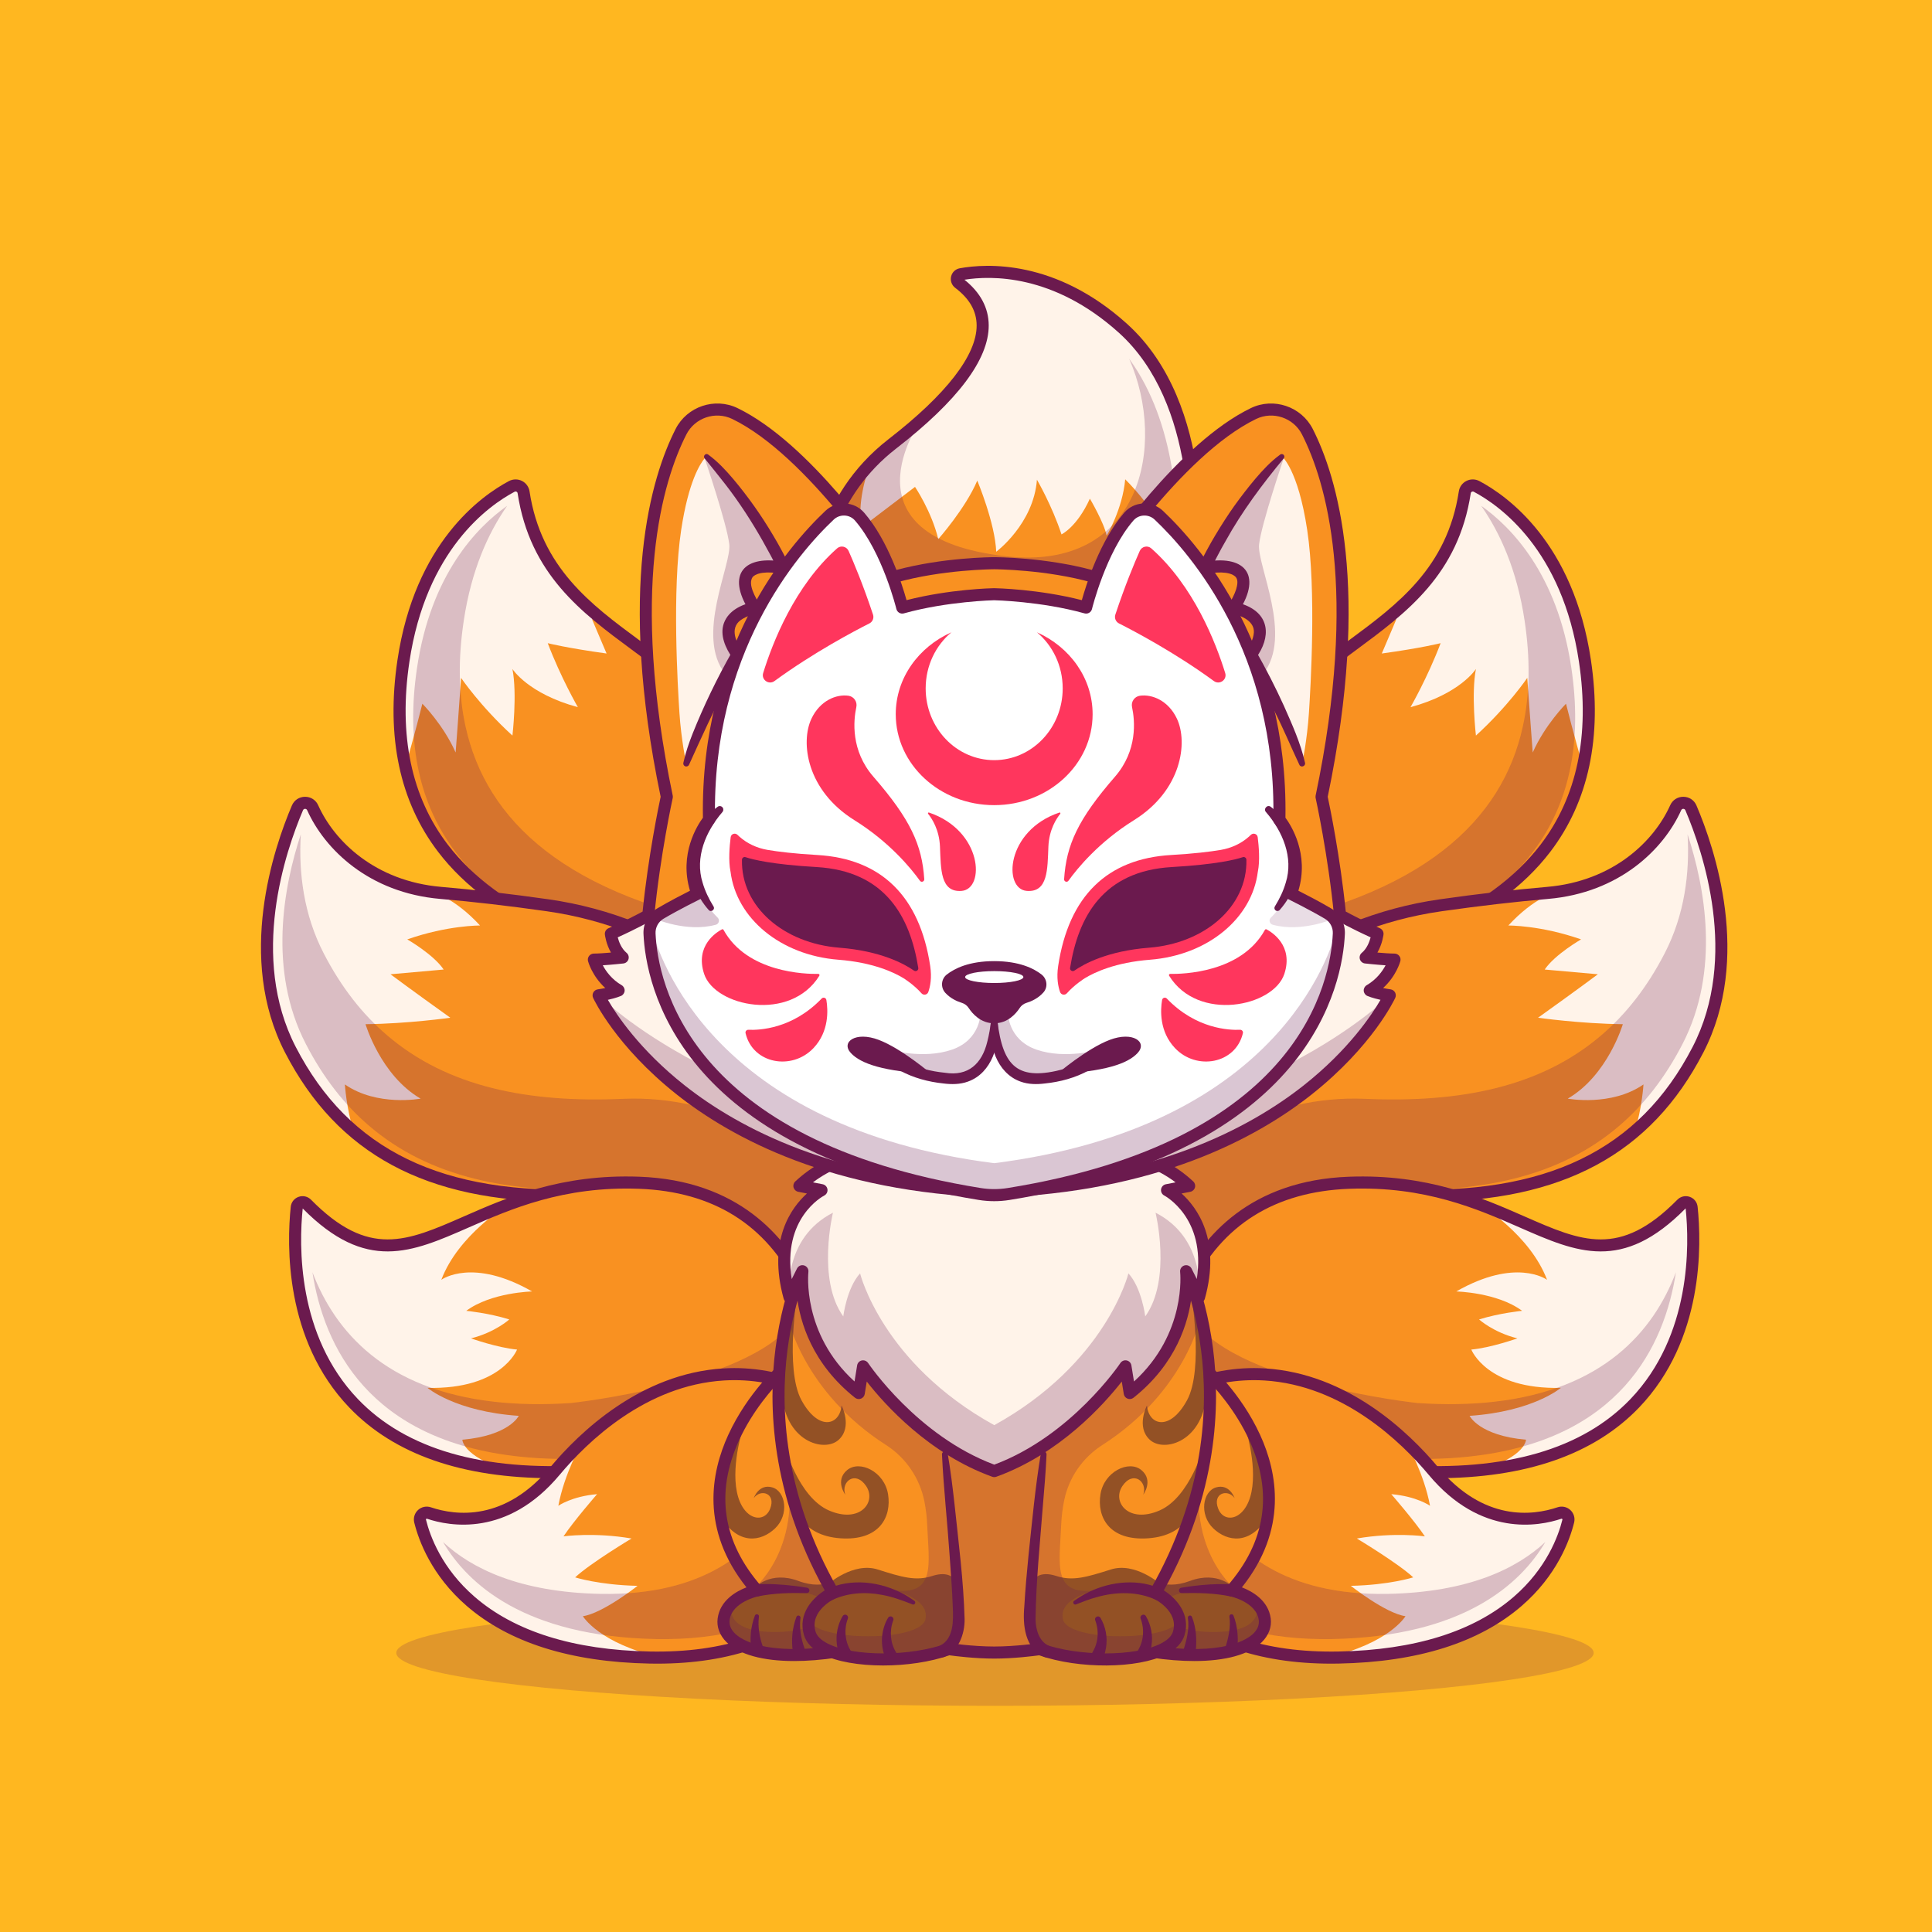 <?xml version="1.0" encoding="utf-8"?>
<!-- Generator: Adobe Illustrator 27.5.0, SVG Export Plug-In . SVG Version: 6.00 Build 0)  -->
<svg version="1.1" id="Layer_1" xmlns="http://www.w3.org/2000/svg" xmlns:xlink="http://www.w3.org/1999/xlink" x="0px" y="0px"
	 viewBox="0 0 4000 4000" style="enable-background:new 0 0 4000 4000;" xml:space="preserve">
<g>
	<g>
		<rect style="fill:#FFB720;" width="4000" height="4000"/>
	</g>
	<g>
		<g style="opacity:0.2;">
			<ellipse style="fill:#6B1A4E;" cx="2060.003" cy="3422.037" rx="1239.532" ry="109.652"/>
		</g>
		<g>
			<g>
				<path style="fill:#F99121;" d="M2471.253,1171.26c0,0-351.95,224.15-777.45,36.4c0,0,0.35-134.5,108.35-247.85
					c13.4-14.05,28.45-27.75,45.35-40.85c20.45-15.85,40.15-32.05,58.6-48.45l7.5-6.7c108.75-98.75,169.75-203.4,71.6-277.85
					c-7.15-5.4-4.65-16.65,4.2-18.25c43.35-7.85,142.8-14.75,255.75,52.65l0.05,0.05c26,15.5,52.7,34.9,79.6,59.15
					c82.7,74.55,120.65,181.45,137.35,276.55C2482.603,1072.51,2471.253,1171.26,2471.253,1171.26z"/>
			</g>
			<g>
				<path style="fill:#FFF3E9;" d="M2462.153,956.11c-1,5.15-1.8,9.85-2.45,13.95c-10.7,69.5-57.95,125.65-57.95,125.65
					c-12.45-45.45-72.15-103.35-72.15-103.35c-5.35,61.45-38.35,116.7-38.35,116.7c-5.35-26.7-34.75-76.65-34.75-76.65
					c-26.7,58.85-58.8,74-58.8,74c-19.6-59.7-50.8-113.2-50.8-113.2c-7.1,91.8-84.35,149.15-84.35,149.15
					c-2.35-59.45-39.2-147.35-39.2-147.35c-24.35,57.6-80.8,121.2-80.8,121.2c-13.75-57.35-48.1-108.15-48.1-108.15l-111.1,84.35
					c-8.3-51.5,9.05-106.9,18.8-132.6c13.4-14.05,28.45-27.75,45.35-40.85c146.1-113.25,254.4-244.45,137.7-333
					c-7.15-5.4-4.65-16.65,4.2-18.25c53.3-9.65,191.55-17.85,335.4,111.85C2407.503,754.11,2445.453,861.01,2462.153,956.11z"/>
			</g>
			<g style="opacity:0.25;">
				<path style="fill:#6B1A4E;" d="M2434.403,1178.96c0,0-87.75,55.9-228.6,88.5c-137.35,25.8-316.95,26.25-512-59.8
					c0,0,0.35-134.5,108.35-247.85c13.4-14.05,28.45-27.75,45.35-40.85c20.45-15.85,40.15-32.05,58.6-48.45
					c0,0-173.25,242.15,178,281.35c276.45,30.8,333.25-228.05,253.75-409c49,67.15,74.55,147.55,87.45,220.95
					C2445.753,1080.21,2434.403,1178.96,2434.403,1178.96z"/>
			</g>
			<g>
				<path style="fill:#6B1A4E;" d="M2044.931,1294.854c-105.293,0-227.31-18.884-356.172-75.737
					c-4.541-2.002-7.471-6.504-7.456-11.467c0.02-7.188,2.251-177.4,158.555-298.562c119.507-92.644,182.505-174.053,182.183-235.43
					c-0.156-29.761-14.678-55.186-44.395-77.729c-7.246-5.493-10.571-14.724-8.472-23.518c2.114-8.845,9.009-15.354,17.993-16.987
					c54.693-9.927,197.91-18.648,346.021,114.856c186.523,168.12,152.061,488.86,150.503,502.432
					c-0.43,3.743-2.524,7.095-5.703,9.119c-3.667,2.334-91.431,57.559-233.076,90.232
					C2189.774,1284.779,2121.801,1294.854,2044.931,1294.854z M1706.718,1199.674c213.144,91.616,406.401,76.987,531.601,48.25
					c118.872-27.28,200.43-72,221.099-84.094c3.779-44.856,20.4-327.727-142.969-474.98
					c-135.41-122.056-265.19-118.484-319.678-109.707c33.174,26.555,50.078,58.286,50.269,94.385
					c0.371,70.437-64.185,156.34-191.87,255.322C1727.445,1027.857,1709.281,1165.235,1706.718,1199.674z"/>
			</g>
		</g>
		<g>
			<g>
				<path style="fill:#F99121;" d="M1536.103,2022.876c-462.9-54.45-650.6-226.55-696.8-435.35c-15.6-69.9-15.25-143.95-4.05-219.05
					c35.55-239.1,171.15-333.2,224.35-361.4c10.1-5.4,22.65,0.7,24.4,12.05c20.35,133.9,94.75,210.25,177.3,275
					c89.6,70.4,188.85,127.2,238.7,229.4C1598.203,1724.876,1536.103,2022.876,1536.103,2022.876z"/>
			</g>
			<g>
				<path style="fill:#FFF3E9;" d="M1255.853,1353.026c-82-11.3-121.8-21.4-121.8-21.4c26.75,70.7,62.35,132.5,62.35,132.5
					c-103.35-27.95-135.45-79.05-135.45-79.05c10.1,51.7,0,137.85,0,137.85c-66.5-60.6-106.3-119.4-106.3-119.4
					c-4.75,68.9-11.3,154.45-11.3,154.45c-25.55-57.65-68.9-101-68.9-101c-13.35,54.05-34.25,127.35-35.15,130.55
					c-15.6-69.9-15.25-143.95-4.05-219.05c35.55-239.1,171.15-333.2,224.35-361.4c10.1-5.4,22.65,0.7,24.4,12.05
					c20.35,133.9,94.75,210.25,177.3,275l-35.75-12.4L1255.853,1353.026z"/>
			</g>
			<g style="opacity:0.25;">
				<path style="fill:#6B1A4E;" d="M1549.953,1924.36c-5.7,59.4-13.85,98.5-13.85,98.5c-97.4-11.45-182.6-28.15-256.85-49.25
					c-0.65-0.15-1.3-0.35-1.9-0.55c-258.1-79.55-374.95-216.2-409.9-374.1c-15.4-69.05-15.05-142.2-4-216.4
					c28.8-193.8,124.2-291.2,186.55-335.3c-39.05,55.85-74.3,133.15-90,238.85c-11.2,75.1-11.55,149.15,4.05,219.05
					C1006.353,1696.41,1167.403,1856.91,1549.953,1924.36z"/>
			</g>
			<g>
				<path style="fill:#6B1A4E;" d="M1536.117,2035.394c-0.483,0-0.977-0.027-1.47-0.085
					c-306.113-36.013-517.192-127.312-627.378-271.357c-79.727-104.231-108.125-237.91-84.399-397.329
					c36.187-243.171,173.501-340.183,230.859-370.605c8.394-4.451,18.467-4.565,26.958-0.293
					c8.394,4.221,14.248,12.266,15.659,21.523c0,0,0,0,0,0.003c24.063,158.154,127.373,234.47,227.28,308.271
					c71.997,53.186,146.445,108.181,187.593,192.524c98.96,202.837,39.697,495.059,37.124,507.397
					C1547.123,2031.297,1541.967,2035.394,1536.117,2035.394z M1067.479,1017.579c-0.61,0-1.304,0.137-2.036,0.522
					c-54.004,28.645-183.335,120.303-217.847,352.202c-22.69,152.473,4.067,279.805,79.531,378.457
					c104.541,136.672,305.996,224.231,598.843,260.322c9.839-55.837,47.344-306.746-37.222-480.076
					c-38.457-78.835-107.197-129.617-179.975-183.376c-103.994-76.821-211.524-156.255-237.144-324.622
					c-0.254-1.665-1.323-2.524-2.173-2.952C1069.022,1017.838,1068.324,1017.579,1067.479,1017.579z"/>
			</g>
		</g>
		<g>
			<g>
				<path style="fill:#F99121;" d="M1693.803,2673.81c0,0-196.8-211.45-472.45-199.4c-196.1,8.6-363.4-24-488.95-131.5
					c-50.9-43.5-94.95-99.35-131.25-169.7c-98.05-189.95-23.25-411.7,14.7-500.65c5.9-13.75,25.35-13.95,31.5-0.25
					c31.4,70,112.75,156.5,247.85,174.45c5.75,0.75,11.6,1.4,17.55,1.9c80.4,6.9,159.2,16.85,220.6,25.55
					c124.6,17.7,243.7,64.65,344.8,139.6C1839.453,2281.56,1693.803,2673.81,1693.803,2673.81z"/>
			</g>
			<g>
				<path style="fill:#FFF3E9;" d="M843.253,1944.91c0,0,54.35,31.2,75.3,62.4l-110.05,9.8c0,0,42.75,32.05,123.85,90
					c0,0-88.2,12.45-175.55,13.35c0,0,31.2,106.05,114.05,154.15c0,0-90,16.95-156.8-29.4c0,0,3.05,50.55,18.35,97.7
					c-50.9-43.5-94.95-99.35-131.25-169.7c-98.05-189.95-23.25-411.7,14.7-500.65c5.9-13.75,25.35-13.95,31.5-0.25
					c31.4,70,112.75,156.5,247.85,174.45c0,0,45.2,11.25,98.65,69.4C993.853,1916.16,927.003,1915.51,843.253,1944.91z"/>
			</g>
			<g style="opacity:0.25;">
				<path style="fill:#6B1A4E;" d="M1703.703,2640.51c-58.7-53.4-229.15-187.65-450.35-178c-196.1,8.6-363.4-24-488.95-131.5
					c-50.9-43.5-94.95-99.35-131.25-169.7c-78.7-152.5-46-325.5-10.4-433.85c-4.6,79.5,5.85,165.8,47.45,246.35
					c36.3,70.35,80.35,126.2,131.25,169.7c125.55,107.5,292.85,140.1,488.95,131.5c200-8.75,358.5,100.15,430.4,160.6
					C1728.053,2524.91,1714.103,2599.71,1703.703,2640.51z"/>
			</g>
			<g>
				<path style="fill:#6B1A4E;" d="M1693.803,2686.319c-3.433,0-6.758-1.416-9.146-3.977
					c-1.938-2.075-196.377-207.141-462.739-195.435c-19.448,0.852-38.486,1.282-57.07,1.282
					c-282.871,0.007-466.309-99.106-574.78-309.231c-100.737-195.146-23.569-422.563,14.282-511.282
					c4.697-11.011,15.054-17.92,27.026-18.032c12.124-0.068,22.48,6.616,27.393,17.559
					c33.198,74.006,117.632,157.271,255.054,169.016c67.837,5.796,142.285,14.414,221.274,25.618
					c128.633,18.245,249.844,67.327,350.522,141.938c190.474,141.157,240.171,316.98,248.325,439.622
					c8.823,132.678-26.9,230.669-28.423,234.775c-1.509,4.065-5.019,7.053-9.268,7.905
					C1695.438,2686.239,1694.618,2686.319,1693.803,2686.319z M1244.515,2461.412c226.182,0,393.838,141.68,443.525,189.001
					c9.732-34.365,27.329-111.97,20.894-206.357c-11.611-170.291-91.753-311.663-238.198-420.193
					c-97.349-72.144-214.624-119.612-339.15-137.275c-78.53-11.138-152.515-19.702-219.893-25.461
					c-148.232-12.668-239.629-103.196-275.737-183.694l0,0c-1.104-2.456-3.154-2.781-4.351-2.788
					c-1.143,0.01-3.213,0.393-4.258,2.842c-36.465,85.464-110.933,304.294-15.063,490.002
					c110.591,214.233,303.848,307.781,608.54,294.443C1228.788,2461.583,1236.688,2461.412,1244.515,2461.412z"/>
			</g>
		</g>
		<g>
			<g>
				<path style="fill:#F99121;" d="M1712.853,2862.71c-83.55,141.4-498.6,183-498.6,183c-61.9,3.85-117.55,2.65-167.55-2.7
					c-453.579-48.392-443.266-439.121-432.314-543.204c1.07-10.164,13.502-14.408,20.68-7.134
					c153.847,155.911,247.033,64.495,417.933,0.938c0.05-0.05,0.1-0.05,0.1-0.05c72.6-27,159.2-48.95,270.45-44.8
					C1706.503,2463.01,1712.853,2862.71,1712.853,2862.71z"/>
			</g>
			<g>
				<path style="fill:#FFF3E9;" d="M885.153,2873.41c0,0,57,49,188.9,57.95c0,0-19.6,40.9-116.75,49.4c0,0.5,0.35,33.4,89.4,62.25
					c-453.579-48.392-443.266-439.121-432.314-543.204c1.07-10.164,13.502-14.408,20.68-7.134
					c153.847,155.911,247.033,64.495,417.933,0.938c-3.15,1.9-104.2,63.15-139.3,156.1c2.2-1.6,65.4-45.95,187.95,24.1
					c0,0-84.65,1.8-136.3,40.1c0,0,46.3,4.45,89.1,17.85c0,0-29.4,26.7-79.3,39.2c0,0,55.25,19.6,95.35,23.15
					C1070.503,2794.11,1038.403,2877.01,885.153,2873.41z"/>
			</g>
			<g style="opacity:0.25;">
				<path style="fill:#6B1A4E;" d="M1712.853,2862.71c-3.6,6.1-7.85,12.05-12.65,17.8c-132.85,105.3-457.45,137.85-457.45,137.85
					c-61.9,3.85-117.55,2.65-167.55-2.7c-312.35-33.3-404.7-229-428.35-381.65c46.8,123.1,151.05,242.8,376.25,268.2
					c47.25,5.35,99.9,6.55,158.45,2.7c0,0,392.55-41.6,471.55-183c0,0-0.65-43.7-14.65-102.75
					C1710.753,2733.36,1712.853,2862.71,1712.853,2862.71z"/>
			</g>
			<g>
				<path style="fill:#6B1A4E;" d="M1143.851,3060.421c-186.397,0-327.612-49.114-420.776-146.377
					c-134.048-139.941-129.351-337.214-121.113-415.535c1.006-9.529,7.246-17.415,16.294-20.581
					c9.092-3.186,18.935-0.898,25.693,5.952c119.429,121.03,197.817,86.633,316.484,34.568
					c89.595-39.309,201.172-88.259,363.579-82.178c204.024,7.595,302.422,123.479,349.043,219.355
					c50.093,103.022,52.236,202.715,52.305,206.909c0.034,2.305-0.566,4.573-1.738,6.558
					c-85.796,145.164-490.928,187.322-508.135,189.045C1190.922,3059.661,1167.03,3060.421,1143.851,3060.421z M626.732,2502.022
					c-7.817,75.493-11.89,262.886,114.399,394.729c99.424,103.801,258.384,149.729,472.339,136.475
					c3.584-0.369,403.071-41.89,486.758-173.801c-0.874-18.398-7.212-105.994-50.02-193.611
					c-63.525-130.022-173.589-198.845-327.124-204.563c-156.802-5.803-265.357,41.809-352.603,80.09
					C851.761,2593.433,757.943,2634.598,626.732,2502.022z"/>
			</g>
		</g>
		<g>
			<g>
				<path style="fill:#F99121;" d="M1841.553,2991.41c0,0,2.25,435.35-472.45,440.4c-8,0.15-16.15,0.1-24.4-0.05
					c-372.763-7.357-456.677-209.073-474.891-282.47c-2.689-10.836,7.673-20.359,18.251-16.786
					c47.206,15.945,158.869,35.128,260.84-86.794c16.8-20.05,35.6-40.3,56.3-59.75c0-0.05,0-0.05,0-0.05
					C1349.403,2850.06,1583.853,2749.86,1841.553,2991.41z"/>
			</g>
			<g>
				<path style="fill:#FFF3E9;" d="M1369.103,3431.81c-8,0.15-16.15,0.1-24.4-0.05c-372.763-7.357-456.677-209.073-474.891-282.47
					c-2.689-10.836,7.673-20.359,18.251-16.786c47.206,15.945,158.869,35.128,260.84-86.794
					c16.788-20.036,35.574-40.272,56.258-59.71c0.007-0.007,0.029-0.017,0.024-0.008c-1.496,2.623-36.936,65.311-49.182,131.567
					c0,0.001-0.001,0.002,0,0.001c0.018-0.013,27.666-19.601,80.198-24.05c0.001,0,0.002-0.001,0.002,0
					c-0.028,0.032-48.104,55.256-69.498,87.347c-0.001,0.001-0.004,0.003-0.002,0.003c0.071-0.01,63.343-8.893,140.799,4.449
					c0.001,0,0.002,0,0.001,0c-0.03,0.018-85.555,51.305-116.7,80.45c0,0,0,0,0,0c0.012,0.004,49.007,15.799,129.194,17.55
					c0.004,0,0.009-0.002,0.006,0c-0.14,0.111-72.235,57.052-113.196,62.849c-0.002,0-0.005-0.001-0.004,0.001
					C1206.853,3346.244,1240.248,3402.781,1369.103,3431.81z"/>
			</g>
			<g style="opacity:0.25;">
				<path style="fill:#6B1A4E;" d="M1841.553,2991.41c0,0,0.3,59.15-23.1,134.1c-49.35,122.2-164.9,265.1-435.7,268
					c-8,0.15-16.15,0.1-24.4-0.05c-271.8-5.35-390.05-114.05-441.2-201c59.1,55.05,158.75,104.2,326.5,107.5
					c7.05,0.15,14.05,0.15,20.95,0.05c407.8-4.35,405.9-378.35,405.9-378.35c-32.1-30.1-63.75-53.95-94.85-72.5
					C1659.203,2861.86,1748.903,2904.56,1841.553,2991.41z"/>
			</g>
			<g>
				<path style="fill:#6B1A4E;" d="M1360.731,3444.412c-5.381,0-10.796-0.054-16.25-0.161
					c-163.247-3.21-290.552-43.418-378.369-119.502c-72.768-63.044-99.18-135.095-108.447-172.432
					c-2.344-9.441,0.649-19.402,7.808-25.996c7.163-6.594,17.344-8.767,26.572-5.645c51.787,17.483,152.788,29.958,247.261-82.996
					c60.156-71.917,186.699-194.119,358.335-204.524c120.586-7.283,239.131,42.874,352.48,149.141
					c2.505,2.346,3.931,5.62,3.95,9.053c0.039,7.822-0.552,193.071-134.946,325.532
					C1633.226,3401.544,1512.709,3444.412,1360.731,3444.412z M883.475,3144.256c-0.303,0-0.679,0.098-1.069,0.457
					c-0.708,0.652-0.537,1.328-0.474,1.582v0.002c8.55,34.465,32.988,101.025,100.547,159.558
					c83.286,72.153,205.244,110.308,362.49,113.401c152.578,3.052,272.461-37.368,356.416-119.99
					c114.722-112.91,126.377-271.748,127.554-302.529c-106.88-98.774-217.759-145.417-329.785-138.623
					c-162.28,9.836-283.096,126.777-340.669,195.608c-107.905,129.014-227.866,106.37-274.439,90.642
					C883.93,3144.324,883.729,3144.256,883.475,3144.256z"/>
			</g>
		</g>
		<g>
			<g>
				<path style="fill:#F99121;" d="M2580.603,2022.876c462.9-54.45,650.6-226.55,696.8-435.35c15.6-69.9,15.25-143.95,4.05-219.05
					c-35.55-239.1-171.15-333.2-224.35-361.4c-10.1-5.4-22.65,0.7-24.4,12.05c-20.35,133.9-94.75,210.25-177.3,275
					c-89.6,70.4-188.85,127.2-238.7,229.4C2518.503,1724.876,2580.603,2022.876,2580.603,2022.876z"/>
			</g>
			<g>
				<path style="fill:#FFF3E9;" d="M2860.853,1353.026c82-11.3,121.8-21.4,121.8-21.4c-26.75,70.7-62.35,132.5-62.35,132.5
					c103.35-27.95,135.45-79.05,135.45-79.05c-10.1,51.7,0,137.85,0,137.85c66.5-60.6,106.3-119.4,106.3-119.4
					c4.75,68.9,11.3,154.45,11.3,154.45c25.55-57.65,68.9-101,68.9-101c13.35,54.05,34.25,127.35,35.15,130.55
					c15.6-69.9,15.25-143.95,4.05-219.05c-35.55-239.1-171.15-333.2-224.35-361.4c-10.1-5.4-22.65,0.7-24.4,12.05
					c-20.35,133.9-94.75,210.25-177.3,275l35.75-12.4L2860.853,1353.026z"/>
			</g>
			<g style="opacity:0.25;">
				<path style="fill:#6B1A4E;" d="M2566.753,1924.36c5.7,59.4,13.85,98.5,13.85,98.5c97.4-11.45,182.6-28.15,256.85-49.25
					c0.65-0.15,1.3-0.35,1.9-0.55c258.1-79.55,374.95-216.2,409.9-374.1c15.4-69.05,15.05-142.2,4-216.4
					c-28.8-193.8-124.2-291.2-186.55-335.3c39.05,55.85,74.3,133.15,90,238.85c11.2,75.1,11.55,149.15-4.05,219.05
					C3110.353,1696.41,2949.303,1856.91,2566.753,1924.36z"/>
			</g>
			<g>
				<path style="fill:#6B1A4E;" d="M2580.59,2035.394c-5.85,0-11.006-4.097-12.227-9.951
					c-2.573-12.339-61.836-304.561,37.119-507.397c41.147-84.341,115.596-139.338,187.593-192.522
					c99.912-73.804,203.223-150.12,227.285-308.274c0-0.003,0-0.003,0-0.003c1.411-9.258,7.266-17.305,15.654-21.526
					c8.491-4.26,18.569-4.155,26.953,0.296c57.363,30.42,194.683,127.429,230.869,370.605
					c23.721,159.421-4.678,293.103-84.404,397.332c-110.186,144.045-321.265,235.342-627.373,271.355
					C2581.566,2035.367,2581.073,2035.394,2580.59,2035.394z M3045.077,1021.009L3045.077,1021.009
					c-25.62,168.367-133.154,247.803-237.144,324.622c-72.778,53.762-141.519,104.541-179.98,183.376
					c-84.629,173.467-47.07,424.265-37.222,480.076c292.842-36.091,494.302-123.65,598.843-260.317
					c75.464-98.652,102.222-225.986,79.536-378.462c-34.512-231.907-163.848-323.56-217.852-352.202
					c-1.743-0.918-3.262-0.42-4.009-0.044C3046.4,1018.485,3045.331,1019.344,3045.077,1021.009z"/>
			</g>
		</g>
		<g>
			<g>
				<path style="fill:#F99121;" d="M2422.903,2673.81c0,0,196.8-211.45,472.45-199.4c196.1,8.6,363.4-24,488.95-131.5
					c50.9-43.5,94.95-99.35,131.25-169.7c98.05-189.95,23.25-411.7-14.7-500.65c-5.9-13.75-25.35-13.95-31.5-0.25
					c-31.4,70-112.75,156.5-247.85,174.45c-5.75,0.75-11.6,1.4-17.55,1.9c-80.4,6.9-159.2,16.85-220.6,25.55
					c-124.6,17.7-243.7,64.65-344.8,139.6C2277.253,2281.56,2422.903,2673.81,2422.903,2673.81z"/>
			</g>
			<g>
				<path style="fill:#FFF3E9;" d="M3273.453,1944.91c0,0-54.35,31.2-75.3,62.4l110.05,9.8c0,0-42.75,32.05-123.85,90
					c0,0,88.2,12.45,175.55,13.35c0,0-31.2,106.05-114.05,154.15c0,0,90,16.95,156.8-29.4c0,0-3.05,50.55-18.35,97.7
					c50.9-43.5,94.95-99.35,131.25-169.7c98.05-189.95,23.25-411.7-14.7-500.65c-5.9-13.75-25.35-13.95-31.5-0.25
					c-31.4,70-112.75,156.5-247.85,174.45c0,0-45.2,11.25-98.65,69.4C3122.853,1916.16,3189.703,1915.51,3273.453,1944.91z"/>
			</g>
			<g style="opacity:0.25;">
				<path style="fill:#6B1A4E;" d="M2413.003,2640.51c58.7-53.4,229.15-187.65,450.35-178c196.1,8.6,363.4-24,488.95-131.5
					c50.9-43.5,94.95-99.35,131.25-169.7c78.7-152.5,46-325.5,10.4-433.85c4.6,79.5-5.85,165.8-47.45,246.35
					c-36.3,70.35-80.35,126.2-131.25,169.7c-125.55,107.5-292.85,140.1-488.95,131.5c-200-8.75-358.5,100.15-430.4,160.6
					C2388.653,2524.91,2402.603,2599.71,2413.003,2640.51z"/>
			</g>
			<g>
				<path style="fill:#6B1A4E;" d="M2422.899,2686.322c-0.811,0-1.631-0.078-2.446-0.242c-4.253-0.85-7.764-3.84-9.272-7.908
					c-1.523-4.106-37.246-102.097-28.423-234.775c8.154-122.642,57.856-298.464,248.33-439.622
					c100.679-74.612,221.89-123.694,350.518-141.938c78.994-11.204,153.442-19.822,221.279-25.618
					c137.412-11.746,221.855-95.015,255.054-169.016l0,0c4.868-10.852,15.234-17.559,27.1-17.559c0.103,0,0.195,0,0.293,0
					c11.973,0.112,22.329,7.021,27.026,18.032c37.847,88.723,115.01,316.15,14.282,511.282
					c-108.467,210.11-291.948,309.224-574.785,309.231c-18.599,0-37.603-0.427-57.07-1.282
					c-266.846-11.746-460.806,193.354-462.734,195.43C2429.662,2684.903,2426.332,2686.322,2422.899,2686.322z M3485.048,1674.644
					c-1.162,0-3.213,0.374-4.297,2.788l0,0c-36.108,80.498-127.505,171.025-275.737,183.694
					c-67.378,5.759-141.362,14.324-219.897,25.461c-124.521,17.664-241.797,65.132-339.146,137.275
					c-146.445,108.53-226.587,249.902-238.198,420.193c-6.436,94.387,11.157,171.992,20.889,206.357
					c51.406-48.958,229.204-198.879,467.217-188.481c304.604,13.325,497.949-80.208,608.545-294.443
					c95.859-185.693,21.401-404.534-15.063-490.002c-1.045-2.449-3.115-2.832-4.258-2.842
					C3485.082,1674.644,3485.067,1674.644,3485.048,1674.644z M3469.344,1672.318h0.049H3469.344z"/>
			</g>
		</g>
		<g>
			<g>
				<path style="fill:#F99121;" d="M2403.853,2862.71c83.55,141.4,498.6,183,498.6,183c61.9,3.85,117.55,2.65,167.55-2.7
					c453.579-48.392,443.266-439.121,432.313-543.204c-1.069-10.164-13.502-14.408-20.68-7.134
					c-153.847,155.911-247.033,64.495-417.933,0.938c-0.05-0.05-0.1-0.05-0.1-0.05c-72.6-27-159.2-48.95-270.45-44.8
					C2410.203,2463.01,2403.853,2862.71,2403.853,2862.71z"/>
			</g>
			<g>
				<path style="fill:#FFF3E9;" d="M3231.553,2873.41c0,0-57,49-188.9,57.95c0,0,19.6,40.9,116.75,49.4c0,0.5-0.35,33.4-89.4,62.25
					c453.579-48.392,443.266-439.121,432.313-543.204c-1.069-10.164-13.502-14.408-20.68-7.134
					c-153.847,155.911-247.033,64.495-417.933,0.938c3.15,1.9,104.2,63.15,139.3,156.1c-2.2-1.6-65.4-45.95-187.95,24.1
					c0,0,84.65,1.8,136.3,40.1c0,0-46.3,4.45-89.1,17.85c0,0,29.4,26.7,79.3,39.2c0,0-55.25,19.6-95.35,23.15
					C3046.203,2794.11,3078.303,2877.01,3231.553,2873.41z"/>
			</g>
			<g style="opacity:0.25;">
				<path style="fill:#6B1A4E;" d="M2403.853,2862.71c3.6,6.1,7.85,12.05,12.65,17.8c132.85,105.3,457.45,137.85,457.45,137.85
					c61.9,3.85,117.55,2.65,167.55-2.7c312.35-33.3,404.7-229,428.35-381.65c-46.8,123.1-151.05,242.8-376.25,268.2
					c-47.25,5.35-99.9,6.55-158.45,2.7c0,0-392.55-41.6-471.55-183c0,0,0.65-43.7,14.65-102.75
					C2405.953,2733.36,2403.853,2862.71,2403.853,2862.71z"/>
			</g>
			<g>
				<path style="fill:#6B1A4E;" d="M2973.031,3060.448c-23.101,0-46.865-0.754-71.343-2.271
					c-17.681-1.763-422.808-43.921-508.604-189.084c-1.172-1.985-1.772-4.253-1.738-6.558c0.068-4.194,2.212-103.887,52.305-206.907
					c46.621-95.879,145.02-211.763,349.038-219.358c162.446-6.079,273.994,42.866,363.579,82.178
					c118.662,52.063,197.056,86.462,316.489-34.568c6.758-6.848,16.597-9.131,25.693-5.952c9.048,3.167,15.288,11.052,16.294,20.579
					c8.237,78.323,12.935,275.593-121.113,415.537C3300.448,3011.326,3159.149,3060.448,2973.031,3060.448z M2416.478,2859.425
					c83.687,131.912,483.174,173.433,487.227,173.84c213.564,13.215,372.441-32.717,471.87-136.514
					c126.45-132.014,122.207-319.712,114.375-394.988c-131.035,132.898-224.897,91.714-343.726,39.578
					c-87.251-38.281-195.835-85.928-352.607-80.09c-153.535,5.718-263.594,74.541-327.119,204.563
					C2423.69,2753.431,2417.352,2841.026,2416.478,2859.425z"/>
			</g>
		</g>
		<g>
			<g>
				<path style="fill:#F99121;" d="M2275.153,2991.41c0,0-2.25,435.35,472.45,440.4c8,0.15,16.15,0.1,24.4-0.05
					c372.763-7.357,456.677-209.073,474.891-282.47c2.689-10.836-7.673-20.359-18.251-16.786
					c-47.206,15.945-158.869,35.128-260.84-86.794c-16.8-20.05-35.6-40.3-56.3-59.75c0-0.05,0-0.05,0-0.05
					C2767.303,2850.06,2532.853,2749.86,2275.153,2991.41z"/>
			</g>
			<g>
				<path style="fill:#FFF3E9;" d="M2747.603,3431.81c8,0.15,16.15,0.1,24.4-0.05c372.763-7.357,456.677-209.073,474.891-282.47
					c2.689-10.836-7.673-20.359-18.251-16.786c-47.206,15.945-158.869,35.128-260.84-86.794
					c-16.788-20.036-35.574-40.272-56.258-59.71c-0.007-0.007-0.029-0.017-0.024-0.008c1.496,2.623,36.936,65.311,49.182,131.567
					c0,0.001,0.001,0.002,0,0.001c-0.018-0.013-27.666-19.601-80.198-24.05c-0.001,0-0.002-0.001-0.002,0
					c0.028,0.032,48.104,55.256,69.499,87.347c0.001,0.001,0.003,0.003,0.002,0.003c-0.071-0.01-63.343-8.893-140.799,4.449
					c0,0-0.002,0-0.001,0c0.03,0.018,85.555,51.305,116.7,80.45c0,0,0,0,0,0c-0.012,0.004-49.007,15.799-129.193,17.55
					c-0.004,0-0.01-0.002-0.007,0c0.14,0.111,72.235,57.052,113.196,62.849c0.002,0,0.005-0.001,0.004,0.001
					C2909.854,3346.244,2876.458,3402.781,2747.603,3431.81z"/>
			</g>
			<g style="opacity:0.25;">
				<path style="fill:#6B1A4E;" d="M2275.153,2991.41c0,0-0.3,59.15,23.1,134.1c49.35,122.2,164.9,265.1,435.7,268
					c8,0.15,16.15,0.1,24.4-0.05c271.8-5.35,390.05-114.05,441.2-201c-59.1,55.05-158.75,104.2-326.5,107.5
					c-7.05,0.15-14.05,0.15-20.95,0.05c-407.8-4.35-405.9-378.35-405.9-378.35c32.1-30.1,63.75-53.95,94.85-72.5
					C2457.503,2861.86,2367.803,2904.56,2275.153,2991.41z"/>
			</g>
			<g>
				<path style="fill:#6B1A4E;" d="M2755.975,3444.412c-151.992,0-272.49-42.864-358.394-127.529
					c-134.395-132.461-134.985-317.71-134.946-325.532c0.02-3.433,1.445-6.707,3.95-9.053
					c113.354-106.27,232.017-156.416,352.476-149.141c171.641,10.405,298.179,132.607,358.335,204.524
					c94.468,112.947,195.464,100.481,247.266,82.996c9.229-3.123,19.409-0.95,26.572,5.645c7.158,6.594,10.151,16.555,7.808,25.996
					l0,0c-9.268,37.336-35.679,109.387-108.447,172.432c-87.817,76.084-215.122,116.292-378.369,119.502
					C2766.781,3444.359,2761.346,3444.412,2755.975,3444.412z M2287.767,2996.737c1.177,30.781,12.832,189.619,127.554,302.529
					c83.955,82.625,203.882,123.005,356.416,119.99c157.246-3.093,279.204-41.248,362.49-113.401
					c67.559-58.533,91.997-125.093,100.547-159.558v-0.002c0.063-0.254,0.234-0.93-0.474-1.582
					c-0.718-0.664-1.387-0.437-1.641-0.349c-46.563,15.723-166.533,38.372-274.443-90.642
					c-57.568-68.831-178.384-185.771-340.664-195.608C2505.487,2851.326,2394.652,2897.962,2287.767,2996.737z"/>
			</g>
		</g>
		<g>
			<g>
				<path style="fill:#F99121;" d="M1731.303,3419.51c-166.95,24.85-239.35-20.35-233.1-67.1c1.95-14.45,9.25-25.7,18.45-34.25
					c0.05-0.05,0.05-0.1,0.05-0.1c20.55-19.15,50.4-25.25,50.4-25.25c-1.6-1.8-3.15-3.65-4.7-5.45c-42.3-50-63.3-99.75-70.2-147.05
					c-9.7-65.6,7.7-126.4,32.7-176.35c39.75-79.45,98.75-131.35,98.75-131.35c22.95,44.2,48.65,95.15,73.25,148.15
					c46.25,99.85,88.5,207.15,101.25,290.8C1810.353,3351.61,1795.503,3409.96,1731.303,3419.51z"/>
			</g>
			<g>
				<path style="fill:#935125;" d="M1731.303,3419.51c-166.95,24.85-239.35-20.35-233.1-67.1c6.25-46.8,68.9-59.6,68.9-59.6
					c-1.6-1.8-3.15-3.65-4.7-5.45c0,0,31.75-36.1,90.7-14.15c58.95,22,83.9-11.2,124.3-7.1c7.5,0.75,14.45,2.7,20.75,5.45
					C1810.353,3351.61,1795.503,3409.96,1731.303,3419.51z"/>
			</g>
			<g>
				<path style="fill:#935125;" d="M1604.853,3164.21c-29.35,28.15-76.85,35.25-112.65-23.9c-9.7-65.6,7.7-126.4,32.7-176.35
					c4.65-6.2,9.65-10.95,14.9-13.3c0,0-26.15,78.5-14.25,137.7c11.85,59.25,56.5,67.25,69,35.2s-19.45-41.8-33.9-22.05
					c0.55-1.6,10.9-29.75,38.1-22.1C1626.653,3087.31,1634.403,3135.81,1604.853,3164.21z"/>
			</g>
			<g style="opacity:0.25;">
				<path style="fill:#6B1A4E;" d="M1731.303,3419.51c-166.95,24.85-239.35-20.35-233.1-67.1c1.95-14.45,9.25-25.7,18.45-34.25
					c-1.15,2.75-23.8,58.35,82.25,60.75c108.7,2.45,189.85-63.85,34.75-88.6l-71.25-2.95c0,0,115.25-94.35,55.85-297.5
					c0,0,33.2-4.55,78.65-9.1c46.25,99.85,88.5,207.15,101.25,290.8C1810.353,3351.61,1795.503,3409.96,1731.303,3419.51z"/>
			</g>
			<g>
				<path style="fill:#6B1A4E;" d="M1564.998,3280.511c26.934-2.132,53.432-0.133,80.082,2.96c8.699,1.05,17.348,2.352,25.964,3.742
					c3.083,0.497,5.18,3.4,4.682,6.484c-0.46,2.856-2.99,4.867-5.806,4.75c-33.546-0.842-67.876-0.054-100.738,6.714
					C1551.918,3308.706,1547.483,3282.886,1564.998,3280.511L1564.998,3280.511z"/>
			</g>
			<g>
				<path style="fill:#6B1A4E;" d="M1571.266,3347.508c-2.657,20.569,1.174,42.105,8.092,61.55
					c5.059,15.814-17.951,23.84-23.805,8.268c-3.558-24.252-1.398-49.528,7.411-72.538
					C1565.007,3339.882,1572.498,3342.379,1571.266,3347.508L1571.266,3347.508z"/>
			</g>
			<g>
				<path style="fill:#6B1A4E;" d="M1657.256,3350.181c-2.657,20.569,1.174,42.105,8.092,61.55
					c5.058,15.814-17.951,23.84-23.805,8.268c-3.557-24.253-1.398-49.528,7.411-72.538
					C1650.997,3342.555,1658.488,3345.052,1657.256,3350.181L1657.256,3350.181z"/>
			</g>
			<g>
				<path style="fill:#6B1A4E;" d="M1644.252,3438.992c-64.761,0-113.936-13.372-140.02-39.07
					c-14.233-14.023-20.776-31.494-18.418-49.189c4.961-37.188,37.939-55.894,59.663-64.29
					c-95.386-119.707-73.775-237.112-37.632-315.815c40.176-87.502,104.829-144.99,107.564-147.395
					c2.881-2.537,6.772-3.611,10.552-2.903c3.779,0.706,7.021,3.11,8.794,6.519c153.301,294.688,207.7,477.383,166.299,558.525
					c-13.345,26.157-36.187,41.809-67.896,46.521C1701.166,3436.654,1671.342,3438.992,1644.252,3438.992z M1620.272,2853.248
					c-20.151,20.417-62.017,67.185-90.02,128.489c-49.839,109.116-34.277,211.011,46.26,302.852c2.935,3.35,3.867,8.01,2.446,12.231
					c-1.421,4.224-4.985,7.368-9.351,8.259c-0.513,0.107-54.038,11.665-59.009,48.958c-1.338,10.007,2.427,19.453,11.177,28.079
					c11.572,11.401,60.737,46.904,207.71,25.054c23.579-3.506,39.707-14.351,49.302-33.157
					C1815.072,3302.886,1761.737,3127.703,1620.272,2853.248z"/>
			</g>
		</g>
		<g>
			<g>
				<path style="fill:#F99121;" d="M2385.403,3419.51c166.95,24.85,239.35-20.35,233.1-67.1c-1.95-14.45-9.25-25.7-18.45-34.25
					c-0.05-0.05-0.05-0.1-0.05-0.1c-20.55-19.15-50.4-25.25-50.4-25.25c1.6-1.8,3.15-3.65,4.7-5.45c42.3-50,63.3-99.75,70.2-147.05
					c9.7-65.6-7.7-126.4-32.7-176.35c-39.75-79.45-98.75-131.35-98.75-131.35c-22.95,44.2-48.65,95.15-73.25,148.15
					c-46.25,99.85-88.5,207.15-101.25,290.8C2306.353,3351.61,2321.203,3409.96,2385.403,3419.51z"/>
			</g>
			<g>
				<path style="fill:#935125;" d="M2385.403,3419.51c166.95,24.85,239.35-20.35,233.1-67.1c-6.25-46.8-68.9-59.6-68.9-59.6
					c1.6-1.8,3.15-3.65,4.7-5.45c0,0-31.75-36.1-90.7-14.15c-58.95,22-83.9-11.2-124.3-7.1c-7.5,0.75-14.45,2.7-20.75,5.45
					C2306.353,3351.61,2321.203,3409.96,2385.403,3419.51z"/>
			</g>
			<g>
				<path style="fill:#935125;" d="M2511.853,3164.21c29.35,28.15,76.85,35.25,112.65-23.9c9.7-65.6-7.7-126.4-32.7-176.35
					c-4.65-6.2-9.65-10.95-14.9-13.3c0,0,26.15,78.5,14.25,137.7c-11.85,59.25-56.5,67.25-69,35.2s19.45-41.8,33.9-22.05
					c-0.55-1.6-10.9-29.75-38.1-22.1C2490.053,3087.31,2482.303,3135.81,2511.853,3164.21z"/>
			</g>
			<g style="opacity:0.25;">
				<path style="fill:#6B1A4E;" d="M2385.403,3419.51c166.95,24.85,239.35-20.35,233.1-67.1c-1.95-14.45-9.25-25.7-18.45-34.25
					c1.15,2.75,23.8,58.35-82.25,60.75c-108.7,2.45-189.85-63.85-34.75-88.6l71.25-2.95c0,0-115.25-94.35-55.85-297.5
					c0,0-33.2-4.55-78.65-9.1c-46.25,99.85-88.5,207.15-101.25,290.8C2306.353,3351.61,2321.203,3409.96,2385.403,3419.51z"/>
			</g>
			<g>
				<path style="fill:#6B1A4E;" d="M2547.473,3305.15c-32.851-6.754-67.155-7.545-100.687-6.702
					c-3.143,0.125-5.791-2.349-5.876-5.495c-0.079-2.869,1.993-5.297,4.752-5.739c8.615-1.39,17.265-2.693,25.964-3.742
					c21.909-2.654,43.992-4.216,66.13-3.734c4.588,0.127,8.816,0.26,13.952,0.773c6.886,0.689,11.91,6.83,11.222,13.716
					C2562.241,3301.746,2554.783,3307,2547.473,3305.15L2547.473,3305.15z"/>
			</g>
			<g>
				<path style="fill:#6B1A4E;" d="M2553.741,3344.787c8.752,22.145,10.235,46.044,8.058,69.537
					c-0.626,6.931-6.752,12.042-13.683,11.416c-6.93-0.626-12.042-6.752-11.416-13.682c6.477-20.631,11.881-42.793,8.738-64.551
					C2544.277,3342.303,2551.656,3339.895,2553.741,3344.787L2553.741,3344.787z"/>
			</g>
			<g>
				<path style="fill:#6B1A4E;" d="M2467.751,3347.46c8.752,22.145,10.235,46.044,8.058,69.538
					c-0.626,6.931-6.752,12.041-13.682,11.416c-6.931-0.626-12.042-6.752-11.416-13.682c6.476-20.631,11.881-42.794,8.738-64.551
					C2458.287,3344.976,2465.666,3342.568,2467.751,3347.46L2467.751,3347.46z"/>
			</g>
			<g>
				<path style="fill:#6B1A4E;" d="M2472.455,3438.992c-27.095,0-56.904-2.339-88.906-7.097
					c-31.709-4.712-54.551-20.364-67.896-46.521c-41.401-81.143,12.998-263.838,166.299-558.525
					c1.772-3.408,5.015-5.813,8.794-6.519c3.779-0.703,7.671,0.369,10.552,2.903c2.734,2.405,67.388,59.893,107.563,147.395
					c36.143,78.704,57.754,196.108-37.637,315.815c21.724,8.396,54.707,27.102,59.668,64.292
					c2.358,17.693-4.185,35.164-18.418,49.187C2586.39,3425.618,2537.211,3438.992,2472.455,3438.992z M2496.434,2853.248
					c-141.465,274.456-194.8,449.639-158.516,520.764c9.595,18.806,25.723,29.651,49.302,33.157
					c146.973,21.833,196.138-13.657,207.71-25.054c8.75-8.625,12.515-18.071,11.177-28.076
					c-4.971-37.292-58.501-48.853-59.038-48.965c-4.355-0.906-7.91-4.058-9.321-8.274s-0.488-8.87,2.441-12.212
					c80.537-91.841,96.104-193.735,46.265-302.852C2558.451,2920.433,2516.586,2873.665,2496.434,2853.248z"/>
			</g>
		</g>
		<g>
			<g>
				<path style="fill:#F99121;" d="M2440.603,3381.36c-17.85,61.15-189.8,68.6-287.85,32.95c0,0-48.6,7.15-94.25,7.15h-0.15
					c-45.6,0-94.1-7.15-94.1-7.15c-98.05,35.65-270,28.2-287.85-32.95c-2.95-10.1-3.1-19.35-1.4-27.7
					c7.25-36.5,49.55-56.1,49.55-56.1c-133.3-232.75-124.05-441.2-94.5-572.2c20.25-89.65,49.95-143,49.95-143l199.85-13.8
					l178.5-12.35h0.3l378.4,26.15c0,0,180,323.15-44.55,715.2C2392.503,3297.56,2456.353,3327.16,2440.603,3381.36z"/>
			</g>
			<g>
				<path style="fill:#935125;" d="M1623.666,2991.416c0,0,28.764,108.345,92.889,135.969s98.877-17.822,76.6-50.792
					s-52.574-8.911-43.218,17.822c0,0-21.832-29.406,4.01-50.792c25.842-21.386,77.079,3.119,84.653,49.901
					c7.574,46.782-17.376,97.129-98.911,91.337c-81.535-5.792-92.891-64.675-92.891-64.675S1617.246,3025.2,1623.666,2991.416z"/>
			</g>
			<g>
				<path style="fill:#935125;" d="M1651.472,2673.821c0,0-27.624,160.396,8.02,225.445c35.644,65.05,79.307,51.683,82.871,10.693
					c0,0,23.168,44.258-5.941,70.99c-29.795,27.363-113.465,3.564-117.624-100.99
					C1614.64,2775.405,1634.244,2732.633,1651.472,2673.821z"/>
			</g>
			<g>
				<path style="fill:#935125;" d="M2493.354,2991.416c0,0-28.764,108.345-92.889,135.969s-98.877-17.822-76.6-50.792
					c22.277-32.97,52.574-8.911,43.218,17.822c0,0,21.832-29.406-4.01-50.792c-25.842-21.386-77.079,3.119-84.653,49.901
					c-7.574,46.782,17.376,97.129,98.911,91.337c81.534-5.792,92.89-64.675,92.89-64.675S2499.774,3025.2,2493.354,2991.416z"/>
			</g>
			<g>
				<path style="fill:#935125;" d="M2465.549,2673.821c0,0,27.624,160.396-8.02,225.445c-35.644,65.05-79.307,51.683-82.871,10.693
					c0,0-23.168,44.258,5.941,70.99c29.795,27.363,113.465,3.564,117.624-100.99
					C2502.381,2775.405,2482.777,2732.633,2465.549,2673.821z"/>
			</g>
			<g>
				<path style="fill:#935125;" d="M1714.555,3279.7c0,0,52.164-46.275,102.659-30.235c50.495,16.04,79.01,24.48,112.871,13.428
					s50.739,3.478,52.107,24.483c1.368,21.006,53.636,141.363-91.018,144.102s-220.099-14.489-214.158-68.548
					c5.941-54.06,47.525-65.347,47.525-65.347L1714.555,3279.7z"/>
			</g>
			<g>
				<path style="fill:#935125;" d="M2402.465,3279.7c0,0-52.164-46.275-102.659-30.235c-50.495,16.04-79.01,24.48-112.871,13.428
					c-33.861-11.052-50.739,3.478-52.107,24.483s-53.636,141.363,91.018,144.102c144.654,2.739,220.099-14.489,214.158-68.548
					c-5.94-54.06-47.525-65.347-47.525-65.347L2402.465,3279.7z"/>
			</g>
			<g style="opacity:0.25;">
				<path style="fill:#6B1A4E;" d="M2200.603,3352.41c-7.3-35.5,38.7-52.8,68.8-60.25c-91.5,12.85-75.7-52.95-72.4-134.5
					c0.788-19.294,3.207-36.867,6.506-52.55c9.818-46.667,38.333-87.496,78.494-113.212
					c170.881-109.419,203.863-262.742,204.649-266.538c-20.25-89.65-49.95-143-49.95-143l-199.85-13.8
					c-0.611,1.577-1.228,3.171-1.85,4.78c-62.409,161.454-290.891,161.454-353.301,0c-0.622-1.609-1.239-3.203-1.85-4.78
					l-199.85,13.8c0,0-29.7,53.35-49.95,143c0.787,3.796,33.76,157.08,204.585,266.497c41.35,26.485,69.872,68.999,79.358,117.179
					c2.889,14.673,4.984,30.925,5.707,48.625c3.3,81.55,19.1,147.35-72.4,134.5c30.1,7.45,76.1,24.75,68.8,60.25
					c-9.7,47.4-225.8,46.55-241.1,1.25c-1.7,8.35-1.55,17.6,1.4,27.7c17.85,61.15,189.8,68.6,287.85,32.95c0,0,48.5,7.15,94.1,7.15
					c45.6,0,94.1-7.15,94.1-7.15c98.05,35.65,270,28.2,287.85-32.95c2.95-10.1,3.1-19.35,1.4-27.7
					C2426.403,3398.96,2210.303,3399.81,2200.603,3352.41z"/>
			</g>
			<g>
				<path style="fill:#6B1A4E;" d="M1946.608,3406.989c28.406-14.768,27.295-52.293,26.02-80.423
					c-1.287-34.777-3.935-69.863-6.445-104.875c-4.738-70.166-12.55-140.094-15.922-210.392c-0.154-3.316,2.409-6.129,5.724-6.283
					c3.062-0.143,5.696,2.045,6.203,4.989c5.957,34.784,10.208,69.736,14.113,104.739c8.31,79.206,18.681,158.09,20.827,237.92
					c0.295,30.306-12.226,65.704-42.635,78.049C1938.714,3435.487,1931.087,3412.611,1946.608,3406.989L1946.608,3406.989z"/>
			</g>
			<g>
				<path style="fill:#6B1A4E;" d="M2162.528,3430.713c-40.98-17.417-45.392-66.621-41.782-105.183
					c2.075-35.521,5.243-70.588,8.712-105.693c7.485-70.107,13.816-140.236,25.375-209.832c0.561-3.271,3.667-5.469,6.939-4.909
					c3.021,0.517,5.125,3.219,4.989,6.203c-1.565,35.188-4.498,70.245-7.533,105.275c-6.024,78.365-14.193,157.159-15.217,235.611
					c0.198,20.871,6.842,45.158,26.403,54.803C2185.893,3412.52,2178.327,3435.542,2162.528,3430.713L2162.528,3430.713z"/>
			</g>
			<g>
				<path style="fill:#6B1A4E;" d="M1710.344,3291.123c51.483-25.104,114.482-16.685,163.277,10.658
					c6.772,3.816,13.171,8.364,19.607,12.696c1.878,1.322,2.329,3.916,1.007,5.794c-1.104,1.568-3.094,2.141-4.814,1.518
					c-20.617-8.068-41.836-16.023-63.675-19.832c-34.249-6.644-71.381-4.279-102.98,10.862
					C1708.085,3321.08,1695.708,3299.61,1710.344,3291.123L1710.344,3291.123z"/>
			</g>
			<g>
				<path style="fill:#6B1A4E;" d="M1755.216,3351.731c-7.984,21.082-6.021,46.354,5.953,65.563
					c8.923,15.962-15.354,27.859-22.462,10.975c-7.964-20.005-9.05-42.679-2.535-63.127c2.112-6.718,4.642-12.804,8.487-19.231
					c1.705-2.851,5.399-3.779,8.25-2.073C1755.68,3345.482,1756.543,3348.936,1755.216,3351.731L1755.216,3351.731z"/>
			</g>
			<g>
				<path style="fill:#6B1A4E;" d="M1849.226,3355.295c-7.984,21.082-6.021,46.354,5.953,65.563
					c8.923,15.962-15.354,27.858-22.462,10.975c-7.964-20.004-9.05-42.68-2.535-63.127c2.112-6.719,4.642-12.804,8.487-19.231
					c1.705-2.851,5.399-3.779,8.25-2.073C1849.69,3349.047,1850.553,3352.5,1849.226,3355.295L1849.226,3355.295z"/>
			</g>
			<g>
				<path style="fill:#6B1A4E;" d="M2394.255,3312.819c-38.374-18.449-83.916-17.602-124.277-5.865
					c-14.328,3.695-28.485,9.624-42.375,14.833c-4.43,1.67-7.752-4.628-3.811-7.31c9.165-6.494,19.824-13.212,30.029-18.127
					c46.737-22.905,105.093-28.571,152.855-5.228C2421.262,3299.578,2409.018,3321.083,2394.255,3312.819L2394.255,3312.819z"/>
			</g>
			<g>
				<path style="fill:#6B1A4E;" d="M2372.362,3345.91c10.872,18.571,14.905,40.08,11.656,61.306
					c-2.324,11.501-5.107,33.781-21.826,28.507c-6.511-2.394-9.848-9.612-7.455-16.123c2.749-5.707,6.287-11.065,8.074-17.279
					c5.54-15.971,4.888-34.85-1.006-50.591C2358.531,3344.819,2368.348,3339.419,2372.362,3345.91L2372.362,3345.91z"/>
			</g>
			<g>
				<path style="fill:#6B1A4E;" d="M2278.352,3349.475c10.871,18.571,14.906,40.08,11.656,61.306
					c-2.324,11.501-5.107,33.78-21.826,28.507c-6.511-2.394-9.848-9.612-7.455-16.123c2.749-5.707,6.288-11.064,8.074-17.278
					c5.54-15.971,4.889-34.85-1.006-50.592C2264.522,3348.383,2274.339,3342.983,2278.352,3349.475L2278.352,3349.475z"/>
			</g>
			<g>
				<path style="fill:#6B1A4E;" d="M1828.573,3448.199c-49.253,0-95.781-7.644-125.854-22.896
					c-20.64-10.466-33.525-24.08-38.296-40.464c-12.739-43.733,17.959-76.274,43.032-92.104
					c-111.704-201.184-117.207-383.247-101.792-501.423c17.046-130.674,61.519-211.675,63.408-215.059
					c2.056-3.694,5.84-6.096,10.059-6.389l378.364-26.138c0.337-0.022,0.645-0.039,1.016-0.029c0.371,0.005,0.684,0.01,1.016,0.029
					l378.369,26.138c4.219,0.293,8.003,2.695,10.059,6.389c1.89,3.384,46.362,84.385,63.408,215.059
					c15.415,118.176,9.907,300.239-101.797,501.423c25.073,15.83,55.771,48.372,43.037,92.107
					c-4.771,16.382-17.656,29.995-38.301,40.461c-58.887,29.861-180.835,30.566-262.832,1.816
					c-11.606,1.584-53.047,6.824-92.959,6.824c-39.912,0-81.353-5.239-92.959-6.824
					C1925.433,3441.185,1875.756,3448.199,1828.573,3448.199z M1687.87,2594.32c-10.278,20.718-43.804,94.573-57.563,201.362
					c-14.985,116.27-8.916,296.646,105.078,495.688c1.743,3.042,2.129,6.672,1.064,10.01c-1.064,3.337-3.476,6.074-6.655,7.546
					c-2.183,1.023-53.916,25.845-41.367,68.923c2.759,9.478,11.372,17.942,25.596,25.156
					c53.496,27.129,170.723,26.919,245.947-0.439c1.948-0.703,4.053-0.913,6.084-0.62c0.479,0.071,48.306,6.997,92.456,6.997
					c44.15,0,91.978-6.926,92.456-6.997c2.041-0.295,4.141-0.088,6.084,0.62c75.225,27.358,192.451,27.568,245.947,0.439
					c14.229-7.214,22.842-15.679,25.601-25.156c12.627-43.352-40.83-68.672-41.372-68.923c-3.179-1.472-5.591-4.209-6.655-7.546
					s-0.679-6.97,1.064-10.01c113.994-199.043,120.063-379.419,105.083-495.688c-13.76-106.79-47.285-180.645-57.563-201.362
					l-370.645-25.603L1687.87,2594.32z"/>
			</g>
		</g>
		<g>
			<g>
				<path style="fill:#FFF3E9;" d="M2482.503,2685.41l-26.75-53.45c0,0,17.8,145.25-116.75,252.15l-8.9-55.25
					c0,0-103.6,156.25-271.6,216.85c-168-60.6-271.6-216.85-271.6-216.85l-8.9,55.25c-134.55-106.9-116.75-252.15-116.75-252.15
					l-26.7,53.45c0,0,0-0.1-0.05-0.3c-45.25-163.7,66.3-221,66.3-221l-45.75-8.9c143.75-134.25,403.45-59.4,403.45-59.4
					s259.7-74.85,403.5,59.4l-45.75,8.9C2416.253,2464.11,2527.903,2521.46,2482.503,2685.41z"/>
			</g>
			<g style="opacity:0.25;">
				<path style="fill:#6B1A4E;" d="M2392.453,2510.76c0,0,33.85,138.1-21.35,214.75c0,0-7.15-58.8-34.8-89.1
					c0,0-45.65,185.95-277.8,314.25c-232.15-128.3-277.8-314.25-277.8-314.25c-27.65,30.3-34.8,89.1-34.8,89.1
					c-55.2-76.65-21.35-214.75-21.35-214.75c-102.95,52.75-90.85,167.7-90.05,174.35c0.05,0.2,0.05,0.3,0.05,0.3l26.7-53.45
					c0,0-17.8,145.25,116.75,252.15l8.9-55.25c0,0,103.6,156.25,271.6,216.85c168-60.6,271.6-216.85,271.6-216.85l8.9,55.25
					c134.55-106.9,116.75-252.15,116.75-252.15l26.7,53.45c0,0,0-0.1,0.05-0.3C2483.303,2678.46,2495.403,2563.51,2392.453,2510.76z
					"/>
			</g>
			<g>
				<path style="fill:#6B1A4E;" d="M2058.51,3058.201c-1.436,0-2.871-0.247-4.243-0.742
					c-131.235-47.329-222.847-149.866-259.761-197.124l-4.16,25.771c-0.703,4.382-3.682,8.062-7.822,9.666
					c-4.136,1.602-8.818,0.898-12.295-1.87c-89.087-70.796-114.092-157.009-120.391-211.138l-4.116,8.232
					c-2.315,4.626-7.212,7.349-12.388,6.851c-5.146-0.498-9.458-4.119-10.84-9.102c-33.608-121.26,15.791-188.484,48.179-217.759
					l-18.027-3.511c-4.609-0.898-8.325-4.307-9.624-8.823c-1.294-4.517,0.054-9.377,3.486-12.583
					c139.844-130.601,379.009-72.129,412.002-63.24c32.993-8.889,272.158-67.363,412.007,63.24c3.433,3.206,4.78,8.066,3.486,12.583
					c-1.299,4.517-5.015,7.925-9.624,8.823l-18.027,3.511c32.388,29.275,81.782,96.499,48.174,217.759
					c-1.382,4.983-5.693,8.604-10.84,9.102c-5.122,0.498-10.068-2.224-12.388-6.851l-4.116-8.232
					c-6.299,54.128-31.304,140.342-120.391,211.138c-3.477,2.769-8.154,3.472-12.295,1.87c-4.141-1.604-7.119-5.283-7.822-9.666
					l-4.16-25.771c-36.914,47.258-128.525,149.795-259.761,197.124C2061.381,3057.955,2059.945,3058.201,2058.51,3058.201z
					 M1786.918,2816.373c4.131,0,8.066,2.051,10.415,5.586c1.006,1.516,101.641,150.918,261.177,210.427
					c159.785-59.6,260.171-208.909,261.172-210.422c2.847-4.287,8.008-6.387,13.062-5.313c5.029,1.089,8.877,5.146,9.697,10.229
					l5.381,33.352c109.224-99.329,95.674-225.471,95.513-226.794c-0.718-6.033,3.008-11.719,8.828-13.462
					c5.811-1.748,12.046,0.94,14.766,6.372l10.894,21.794c19.658-126.555-66.338-172.419-67.285-172.905
					c-4.741-2.432-7.417-7.603-6.67-12.876c0.752-5.273,4.761-9.495,9.985-10.515l20.029-3.901
					c-139.927-105.059-369.497-40.82-371.914-40.132c-2.256,0.649-4.658,0.649-6.914,0c-2.417-0.691-231.992-64.922-371.909,40.132
					l20.029,3.901c5.225,1.021,9.233,5.242,9.985,10.515c0.747,5.273-1.929,10.444-6.67,12.876
					c-3.814,1.995-87.148,47.261-67.319,172.959l10.923-21.848c2.725-5.439,8.955-8.14,14.79-6.377
					c5.825,1.755,9.541,7.451,8.799,13.491c-0.156,1.301-13.706,127.441,95.518,226.77l5.381-33.352
					c0.816-5.081,4.668-9.136,9.697-10.225C1785.155,2816.466,1786.044,2816.373,1786.918,2816.373z"/>
			</g>
		</g>
		<g>
			<g>
				<path style="fill:#F99121;" d="M2835.903,2050.51c0,0,15.6,6.7,41.45,10.25c0,0-177,382.9-813.9,406.15
					c-1.7,0.1-3.4,0.15-5.1,0.2c-636.05-21.25-816.2-400.35-818.95-406.3c-0.05-0.05-0.05-0.05-0.05-0.05
					c25.85-3.55,41.45-10.25,41.45-10.25c-40.55-23.6-51.25-63.7-51.25-63.7c19.15,0,59.7-4.45,59.7-4.45
					c-20.95-17.4-24.5-49.05-24.5-49.05c46.3-20.5,77.5-38.3,77.5-38.3c12.5-128.3,38.35-245.35,38.35-245.35
					c-90.15-430.7-20.25-658.5,29.35-755.9c20.75-40.8,70.3-57.55,111.5-37.6c161.75,78.25,328.75,338.45,328.75,338.45
					c99.8-28.5,208.15-28.5,208.15-28.5s108.35,0,208.15,28.5c0,0,167-260.2,328.75-338.45c41.2-19.95,90.75-3.2,111.5,37.6
					c49.6,97.4,119.5,325.2,29.35,755.9c0,0,25.85,117.05,38.35,245.35c0,0,31.2,17.8,77.5,38.3c0,0-3.55,31.65-24.5,49.05
					c0,0,40.55,4.45,59.7,4.45C2887.153,1986.81,2876.453,2026.91,2835.903,2050.51z"/>
			</g>
			<g>
				<path style="fill:#FFF3E9;" d="M2887.153,1986.81c-19.15,0-59.7-4.45-59.7-4.45c20.95-17.4,24.5-49.05,24.5-49.05
					c-46.3-20.5-77.5-38.3-77.5-38.3s-174.078-28.226-319.9,49.15c-174.665,92.681-197.15-34.1-396.2-34.1
					s-221.535,126.781-396.2,34.1c-145.822-77.376-319.9-49.15-319.9-49.15s-31.2,17.8-77.5,38.3c0,0,3.55,31.65,24.5,49.05
					c0,0-40.55,4.45-59.7,4.45c0,0,10.7,40.1,51.25,63.7c0,0-15.6,6.7-41.45,10.25c0,0,0,0,0.05,0.05
					c2.743,5.934,181.974,382.966,813.849,406.083c0,0.005,0,0.011,0.001,0.017c1.7,0.1,3.4,0.15,5.1,0.2c1.7-0.05,3.4-0.1,5.1-0.2
					c0-0.006,0-0.012,0-0.017c631.875-23.117,811.107-400.149,813.849-406.083c0.05-0.05,0.05-0.05,0.05-0.05
					c-25.85-3.55-41.45-10.25-41.45-10.25C2876.453,2026.91,2887.153,1986.81,2887.153,1986.81z"/>
			</g>
			<g style="opacity:0.25;">
				<path style="fill:#6B1A4E;" d="M2058.353,2365.51c-551.15-37.15-814.85-300.6-818.95-304.7c2.75,5.95,182.9,385.05,818.95,406.3
					c636.05-21.25,816.2-400.35,818.95-406.3C2873.203,2064.91,2609.503,2328.36,2058.353,2365.51z"/>
			</g>
			<g>
				<g>
					<path style="fill:#FFF3E9;" d="M1562.353,1258.76c0,0-92.65,14.7-35.6,96.45c0,0-9.5,16.4-23.3,42.25
						c-23.95,44.9-60.7,118.3-82.75,183.9c0,0-10.4-50.45-14-105.15c-3.55-54.7-15.45-253.1,3.6-379
						c15.15-100.4,39.35-137.35,48.6-148.25c2.3-2.75,3.65-3.85,3.65-3.85s83.5,75.3,160.7,231
						C1623.253,1176.11,1493.753,1147.41,1562.353,1258.76z"/>
				</g>
				<g>
					<path style="fill:#6B1A4E;" d="M1466.176,941.099c19.745,14.452,36.001,31.907,51.461,50.122
						c30.722,36.391,58.424,75.562,82.69,116.551c12.292,20.43,23.448,41.507,34.144,62.796c3.118,6.119,0.685,13.608-5.435,16.724
						c-2.729,1.391-5.683,1.664-8.47,1.035c-18.133-3.419-49.356-6.755-62.225,6.194c-10.737,15.53,6.13,42.556,14.663,57.693
						c3.599,5.927,1.71,13.649-4.217,17.247c-1.417,0.856-2.921,1.407-4.47,1.656c-8.73,1.644-18.449,5.102-26.042,9.705
						c-28.758,15.837-16.38,46.357-1.068,67.574c2.661,4.079,2.62,9.148,0.337,13.094c-10.295,17.708-20.128,36.075-30,54.234
						c-30.069,54.469-55.318,111.062-81.021,167.679c-1.487,3.109-5.212,4.424-8.321,2.938c-2.669-1.275-4.014-4.204-3.402-6.974
						c4.564-20.677,11.385-40.691,19.097-60.255c23.451-58.619,50.83-115.248,82.029-170.178l0.555,13.426
						c-13.993-20.007-26.838-47.19-17.667-72.402c9.538-25.745,36.334-38.612,61.594-43.534c0,0-8.688,18.902-8.688,18.902
						c-49.131-76.844-10.741-118.23,74.262-101.405c-0.003-0.003-13.908,17.767-13.909,17.752
						c-20.755-41.049-44.044-82.85-69.225-121.221c-12.791-19.441-26.178-38.507-40.436-56.886
						c-14.302-18.272-29.007-36.48-43.466-54.451C1454.725,944.615,1460.895,937.143,1466.176,941.099L1466.176,941.099z"/>
				</g>
				<g>
					<path style="fill:#FFF3E9;" d="M2696.026,1581.345c-34.753-103.366-106.055-226.133-106.055-226.133
						c57.014-81.776-35.628-96.441-35.628-96.441c68.614-111.386-60.911-82.646-60.911-82.646
						c77.208-155.715,160.713-231.017,160.713-231.017s33.267,26.139,52.277,152.079c19.01,125.941,7.129,324.313,3.564,379.01
						C2706.422,1530.894,2696.026,1581.345,2696.026,1581.345z"/>
				</g>
				<g style="opacity:0.25;">
					<path style="fill:#6B1A4E;" d="M1562.353,1258.76c0,0-92.65,14.7-35.6,96.45c0,0-9.5,16.4-23.3,42.25
						c-0.55-0.65-1.15-1.35-1.7-2.05c-62.95-78.4,13.1-225.75,8.15-268.5c-4.95-42.8-50.9-177.8-50.9-177.8l-0.1-0.15
						c2.3-2.75,3.65-3.85,3.65-3.85s83.5,75.3,160.7,231C1623.253,1176.11,1493.753,1147.41,1562.353,1258.76z"/>
				</g>
				<g style="opacity:0.25;">
					<path style="fill:#6B1A4E;" d="M2554.353,1258.76c0,0,92.65,14.7,35.6,96.45c0,0,9.5,16.4,23.3,42.25
						c0.55-0.65,1.15-1.35,1.7-2.05c62.95-78.4-13.1-225.75-8.15-268.5c4.95-42.8,50.9-177.8,50.9-177.8l0.1-0.15
						c-2.3-2.75-3.65-3.85-3.65-3.85s-83.5,75.3-160.7,231C2493.453,1176.11,2622.953,1147.41,2554.353,1258.76z"/>
				</g>
				<g>
					<path style="fill:#6B1A4E;" d="M2657.76,949.116c-44.423,53.675-86.428,109.839-120.221,170.965
						c-10.237,17.307-23.464,43.488-32.906,61.593c-0.001,0.015-13.906-17.755-13.908-17.752
						c85.178-16.826,123.314,24.654,74.26,101.405c0.001,0-8.687-18.902-8.687-18.902c6.692,1.21,11.965,2.751,18.116,4.961
						c55.257,19.942,57.38,67.932,25.81,110.975c0.001,0,0.556-13.426,0.556-13.426c20.843,36.69,39.81,73.889,57.297,112.202
						c16.954,38.465,34.571,76.971,43.829,118.232c1.525,6.899-8.579,10.862-11.761,3.953
						c-17.694-37.519-33.316-75.635-52.311-112.499c-18.657-36.797-38.18-73.617-58.672-109.332
						c-2.53-4.352-2.13-9.576,0.572-13.452c8.194-12.027,15.161-24.429,16.222-38.365c1.68-22.744-24.194-34.884-43.689-38.577
						c-8.572-1.318-13.173-11.596-8.566-18.881c6.416-10.57,12.17-21.502,15.641-32.268c2.414-8.631,4.597-18.776-0.977-25.424
						c-12.898-12.948-44.041-9.593-62.224-6.195c-6.823,1.586-13.663-2.8-15.021-9.682c-0.569-2.85-0.109-5.674,1.115-8.078
						c10.696-21.289,21.853-42.366,34.144-62.796c12.069-20.188,25.287-40.87,38.859-60.018
						c13.923-19.363,28.432-38.3,43.831-56.532c15.46-18.215,31.716-35.671,51.461-50.122c2.416-1.768,5.808-1.243,7.576,1.173
						C2659.661,944.396,2659.431,947.239,2657.76,949.116L2657.76,949.116z"/>
				</g>
			</g>
			<g>
				<path style="fill:#6B1A4E;" d="M2058.353,2479.588c-0.137,0-0.278-0.002-0.415-0.007
					c-334.551-11.162-542.07-122.476-657.251-213.892c-125.508-99.612-170.82-195.654-172.69-199.692
					c-1.66-3.596-1.519-7.769,0.381-11.243c1.899-3.477,5.337-5.847,9.258-6.387c5.732-0.791,10.928-1.746,15.513-2.739
					c-27.183-24.81-35.283-54.114-35.688-55.618c-0.996-3.752-0.2-7.756,2.168-10.835c2.368-3.081,6.03-4.885,9.912-4.885
					c9.014,0,23.242-1.057,35.396-2.131c-10.283-17.881-12.495-36.36-12.617-37.434c-0.61-5.427,2.373-10.623,7.363-12.83
					c34.043-15.056,59.932-28.728,70.791-34.644c11.567-114.48,33.506-219.768,37.329-237.634
					c-90.054-432.532-19.273-662.744,31.021-761.548c23.662-46.511,81.108-65.874,128.061-43.162
					c149.204,72.183,299.087,290.425,328.765,335.222c97.651-26.226,198.34-26.533,202.705-26.533s105.054,0.308,202.705,26.533
					c29.678-44.797,179.561-263.04,328.765-335.222c46.938-22.705,104.39-3.352,128.066,43.162
					c50.288,98.804,121.069,329.016,31.016,761.548c3.823,17.866,25.762,123.152,37.329,237.632
					c10.874,5.925,36.812,19.617,70.791,34.646c4.99,2.207,7.974,7.402,7.363,12.83c-0.122,1.072-2.334,19.556-12.617,37.434
					c12.153,1.074,26.387,2.131,35.396,2.131c3.882,0,7.544,1.804,9.912,4.885c2.368,3.079,3.164,7.083,2.168,10.835
					c-0.405,1.504-8.506,30.808-35.688,55.618c4.585,0.994,9.78,1.948,15.513,2.739c3.921,0.54,7.358,2.91,9.258,6.387
					c1.899,3.474,2.041,7.646,0.381,11.243c-1.87,4.038-47.183,100.081-172.69,199.692
					c-115.181,91.416-322.7,202.729-657.251,213.892C2058.632,2479.586,2058.49,2479.588,2058.353,2479.588z M1258.524,2070.047
					c17.466,30.247,65.596,103.259,158.936,177.036c112.104,88.608,314.282,196.514,640.893,207.498
					c326.611-10.984,528.789-118.889,640.894-207.498c93.34-73.777,141.465-146.785,158.936-177.036
					c-16.753-3.638-26.646-7.825-27.183-8.054c-4.341-1.86-7.261-6.011-7.549-10.725s2.104-9.189,6.187-11.565
					c20.596-11.997,32.603-28.999,39.048-41.152c-19.331-1.248-41.348-3.655-42.593-3.792c-4.985-0.547-9.165-4.026-10.605-8.831
					c-1.44-4.807,0.127-10.01,3.989-13.213c10.674-8.855,15.889-22.964,18.271-32.061c-41.265-18.716-68.301-34.104-69.507-34.795
					c-3.521-2.012-5.85-5.605-6.24-9.644c-12.261-126.106-37.822-242.698-38.081-243.86c-0.381-1.731-0.391-3.523-0.029-5.256
					c89.316-426.726,20.615-651.616-28.281-747.69c-17.544-34.473-60.127-48.828-94.897-31.997
					c-156.694,75.806-322.017,331.379-323.672,333.953c-2.979,4.639-8.652,6.785-13.95,5.266
					c-97.002-27.715-203.672-28.035-204.736-28.035s-107.861,0.356-204.736,28.035c-5.303,1.516-10.972-0.627-13.95-5.266
					c-1.655-2.573-166.977-258.147-323.672-333.953c-34.775-16.821-77.349-2.476-94.892,31.995
					c-48.901,96.077-117.603,320.967-28.286,747.693c0.361,1.733,0.352,3.525-0.029,5.256
					c-0.259,1.162-25.825,117.825-38.081,243.86c-0.391,4.038-2.72,7.632-6.24,9.644c-1.206,0.691-28.237,16.079-69.512,34.795
					c2.383,9.087,7.598,23.203,18.271,32.061c3.862,3.206,5.43,8.408,3.989,13.213c-1.445,4.805-5.62,8.284-10.605,8.831
					c-1.245,0.137-23.262,2.544-42.593,3.792c6.445,12.146,18.452,29.153,39.053,41.152c4.082,2.375,6.475,6.851,6.187,11.565
					s-3.208,8.865-7.549,10.725C1285.17,2062.222,1275.277,2066.409,1258.524,2070.047z"/>
			</g>
		</g>
		<g>
			<g>
				<path style="fill:#FFFFFF;" d="M2771.953,1933.11c-4.5,99.3-65.7,439.4-683.7,538.9c-9.85,1.6-19.8,2.4-29.75,2.4
					c-10.05,0-20.1-0.8-30.05-2.4c-618-99.5-679.2-439.6-683.7-538.9c-0.25-5.85,0.6-11.6,2.4-16.95c3.55-10.2,10.6-19.1,20.2-24.8
					c32.55-19.2,76.5-40.9,76.5-40.9c-32.1-86.45,24.05-153.25,24.05-153.25c-7.1-351.85,175.9-560.8,249.65-630.5
					c17.8-16.85,46.1-15.6,62.1,2.9c59.45,68.8,88.35,188.25,88.35,188.25c92.7-25.8,190.35-27.6,190.35-27.6s97.65,1.8,190.35,27.6
					c0,0,28.9-119.45,88.35-188.25c16-18.5,44.3-19.75,62.1-2.9c73.75,69.7,256.75,278.65,249.65,630.5c0,0,56.15,66.8,24.05,153.25
					c0,0,43.95,21.7,76.5,40.9C2764.003,1900.06,2772.703,1916.11,2771.953,1933.11z"/>
			</g>
			<g style="opacity:0.25;">
				<path style="fill:#6B1A4E;" d="M2769.853,1916.16c-16.7,67.25-130.9,418.1-711.35,492.1c-580.45-74-694.65-424.85-711.35-492.1
					c-1.8,5.35-2.65,11.1-2.4,16.95c4.5,99.3,65.7,439.4,683.7,538.9c9.95,1.6,20,2.4,30.05,2.4s20.1-0.8,30.05-2.4
					c618-99.5,679.2-439.6,683.7-538.9C2772.503,1927.26,2771.653,1921.51,2769.853,1916.16z"/>
			</g>
			<g style="opacity:0.25;">
				<path style="fill:#6B1A4E;" d="M2275.45,2173.222c0,0-69.021,20.689-129.263,0c-60.242-20.689-59.351-76.827-59.351-76.827
					h-28.326h-28.326c0,0,0.891,56.139-59.351,76.827s-129.263,0-129.263,0c-12.475,34.946,96.832,67.529,151.062,58.014
					s65.877-103.605,65.877-103.605s11.647,94.09,65.878,103.605C2178.618,2240.751,2287.925,2208.168,2275.45,2173.222z"/>
			</g>
			<g style="opacity:0.25;">
				<path style="fill:#6B1A4E;" d="M1355.123,1901.913c0,0,66.162,29.234,126.901,12.675c6.473-1.765,8.676-9.837,3.925-14.575
					c-14.218-14.178-38.569-42.383-44.774-74.409l2.673,24.849L1355.123,1901.913z"/>
			</g>
			<g style="opacity:0.15;">
				<path style="fill:#6B1A4E;" d="M2761.898,1901.913c0,0-66.162,29.234-126.901,12.675c-6.473-1.765-8.676-9.837-3.925-14.575
					c14.218-14.178,38.569-42.383,44.774-74.409l-2.673,24.849L2761.898,1901.913z"/>
			</g>
			<g>
				<g>
					<path style="fill:#FF365D;" d="M2190.831,1999.966c21.933-145.035,101.855-222.148,233.799-229.78
						c47.581-2.753,80.509-6.766,102.808-10.543c21.594-3.658,42.017-12.867,58.357-27.45c1.312-1.171,2.609-2.384,3.882-3.641
						c4.968-4.904,13.386-2.172,14.262,4.753c2.404,18.992,4.833,48.749,0.406,70.861c-0.042,0.21-0.092,0.365-0.135,0.565
						c-11.92,96.487-103.297,172.934-223.372,182.315c-71.426,5.579-114.681,25.978-134.809,38.249
						c-0.728,0.451-21.295,13.265-37.169,31.226c-4.204,4.756-11.99,3.328-14.11-2.655
						C2190.822,2042.784,2187.098,2024.648,2190.831,1999.966z"/>
				</g>
				<g>
					<path style="fill:#FF365D;" d="M1925.875,1999.966c-21.933-145.035-101.855-222.148-233.799-229.78
						c-47.581-2.753-80.509-6.766-102.808-10.543c-21.594-3.658-42.017-12.867-58.357-27.45c-1.312-1.171-2.609-2.384-3.881-3.641
						c-4.968-4.904-13.386-2.172-14.263,4.753c-2.404,18.992-4.833,48.749-0.406,70.861c0.042,0.21,0.092,0.365,0.135,0.565
						c11.92,96.487,103.297,172.934,223.372,182.315c71.426,5.579,114.681,25.978,134.809,38.249
						c0.728,0.451,21.295,13.265,37.169,31.226c4.203,4.756,11.989,3.328,14.11-2.655
						C1925.884,2042.784,1929.608,2024.648,1925.875,1999.966z"/>
				</g>
				<g>
					<path style="fill:#FF365D;" d="M1799.988,1290.726c-30.38,15.327-115.455,60.056-196.435,119.268
						c-11.792,8.622-27.804-2.605-23.492-16.562c19.462-62.99,65.252-180.458,153.126-258.139
						c7.623-6.739,19.629-3.969,23.755,5.331c10.672,24.051,30.219,70.633,50.543,131.788
						C1809.855,1279.543,1806.697,1287.341,1799.988,1290.726z"/>
				</g>
				<g>
					<path style="fill:#FF365D;" d="M2316.719,1290.726c30.381,15.327,115.455,60.056,196.435,119.268
						c11.792,8.622,27.804-2.605,23.492-16.562c-19.462-62.99-65.252-180.458-153.126-258.139
						c-7.623-6.739-19.629-3.969-23.755,5.331c-10.672,24.051-30.219,70.633-50.543,131.788
						C2306.851,1279.543,2310.009,1287.341,2316.719,1290.726z"/>
				</g>
				<g>
					<path style="fill:#FF365D;" d="M2262.153,1478.71c0,103.95-91.25,188.25-203.8,188.25s-203.8-84.3-203.8-188.25
						c0-74.65,47.05-139.15,115.25-169.6c-32.5,27.2-53.3,69.1-53.3,116.1c0,82.05,63.5,148.6,141.85,148.6
						c78.35,0,141.85-66.55,141.85-148.6c0-47-20.8-88.9-53.3-116.1C2215.103,1339.56,2262.153,1404.06,2262.153,1478.71z"/>
				</g>
				<g>
					<path style="fill:#FF365D;" d="M1756.68,1440.455c11.157,1.575,18.632,12.4,16.267,23.416
						c-6.031,28.093-11.813,90.001,35.321,144.207c76.652,88.153,100.716,141.268,105.319,212.162
						c0.324,4.993-6.031,7.362-8.95,3.298c-18.314-25.497-62.804-80.089-135.687-125.46
						c-98.766-61.485-112.132-160.78-88.964-210.044C1697.654,1450.468,1731.385,1436.885,1756.68,1440.455z"/>
				</g>
				<g>
					<path style="fill:#FF365D;" d="M2360.026,1440.455c-11.157,1.575-18.632,12.4-16.267,23.416
						c6.031,28.093,11.813,90.001-35.321,144.207c-76.652,88.153-100.716,141.268-105.319,212.162
						c-0.324,4.993,6.031,7.362,8.95,3.298c18.314-25.497,62.804-80.089,135.687-125.46
						c98.765-61.485,112.132-160.78,88.964-210.044C2419.052,1450.468,2385.321,1436.885,2360.026,1440.455z"/>
				</g>
				<g>
					<path style="fill:#FF365D;" d="M1923.297,1682.27c-1.55-0.521-2.749,1.467-1.683,2.774
						c7.574,9.284,23.009,32.358,24.485,67.628c1.963,46.92,0.671,95.284,44.749,91.858
						C2040.213,1840.692,2034.356,1719.642,1923.297,1682.27z"/>
				</g>
				<g>
					<path style="fill:#FF365D;" d="M2193.409,1682.27c1.55-0.521,2.749,1.467,1.683,2.774
						c-7.574,9.284-23.009,32.358-24.485,67.628c-1.963,46.92-0.671,95.284-44.749,91.858
						C2076.493,1840.692,2082.35,1719.642,2193.409,1682.27z"/>
				</g>
				<g>
					<path style="fill:#FF365D;" d="M1694.19,2016.348c-24.991,0.483-147.145-1.875-196.205-91.196
						c-0.641-1.167-2.05-1.651-3.231-1.035c-10.558,5.505-56.331,33.262-36.946,92.272c22.279,67.821,178.802,100.532,238.568,3.722
						C1697.398,2018.456,1696.135,2016.311,1694.19,2016.348z"/>
				</g>
				<g>
					<path style="fill:#FF365D;" d="M1549.457,2132.04c22.203,1.032,91.161-1.515,151.733-64.699
						c3.253-3.394,8.947-1.599,9.728,3.037c3.434,20.382,6.072,65.061-26.772,99.681c-44.567,46.976-125.545,32.686-140.539-30.983
						C1542.734,2135.375,1545.659,2131.863,1549.457,2132.04z"/>
				</g>
				<g>
					<path style="fill:#FF365D;" d="M2422.701,2016.348c24.991,0.483,147.145-1.875,196.205-91.196
						c0.641-1.167,2.05-1.651,3.23-1.035c10.558,5.505,56.331,33.262,36.947,92.272c-22.279,67.821-178.802,100.532-238.568,3.722
						C2419.493,2018.456,2420.757,2016.311,2422.701,2016.348z"/>
				</g>
				<g>
					<path style="fill:#FF365D;" d="M2567.435,2132.04c-22.203,1.032-91.161-1.515-151.733-64.699
						c-3.254-3.394-8.947-1.599-9.728,3.037c-3.434,20.382-6.072,65.061,26.772,99.681c44.567,46.976,125.544,32.686,140.539-30.983
						C2574.157,2135.375,2571.232,2131.863,2567.435,2132.04z"/>
				</g>
			</g>
			<g>
				<g>
					<path style="fill:#6B1A4E;" d="M1495.448,1681.573c-34.141,39.545-57.284,93.751-40.768,145.869
						c4.932,17.053,12.813,33.543,22.554,49.215c3.968,6.429-5.062,13.096-10.02,7.327c-49.546-56.049-53.044-135.628-3.375-193.009
						c6.537-7.652,13.461-14.435,21.973-20.65c3.307-2.415,7.946-1.691,10.361,1.616
						C1498.384,1674.957,1497.928,1679.004,1495.448,1681.573L1495.448,1681.573z"/>
				</g>
				<g>
					<path style="fill:#6B1A4E;" d="M2630.894,1670.326c69.526,53.86,76.349,148.454,18.597,213.659
						c-2.232,2.614-6.16,2.924-8.774,0.691c-2.381-2.033-2.85-5.479-1.226-8.048c9.733-15.665,17.606-32.142,22.536-49.185
						c16.514-52.12-6.628-106.323-40.771-145.869C2614.978,1675.101,2623.569,1665.051,2630.894,1670.326L2630.894,1670.326z"/>
				</g>
				<g>
					<path style="fill:#6B1A4E;" d="M1536.141,1780.095c0.08-3.893,3.808-6.661,7.497-5.413
						c14.594,4.937,54.655,15.12,146.996,20.462c141.972,8.213,193.515,102.362,210.555,208.775
						c0.799,4.992-4.761,8.509-8.908,5.617c-20.074-13.997-68.715-40.715-154.464-47.414
						C1623.352,1953.18,1534.118,1878.114,1536.141,1780.095z"/>
				</g>
				<g>
					<path style="fill:#6B1A4E;" d="M2580.564,1780.095c-0.08-3.893-3.808-6.661-7.497-5.413
						c-14.594,4.937-54.655,15.12-146.996,20.462c-141.972,8.213-193.515,102.362-210.555,208.775
						c-0.799,4.992,4.761,8.509,8.908,5.617c20.074-13.997,68.715-40.715,154.464-47.414
						C2493.354,1953.18,2582.588,1878.114,2580.564,1780.095z"/>
				</g>
				<g>
					<path style="fill:#6B1A4E;" d="M2058.353,1989.91c-51.959,0-82.091,15.182-98.123,27.733
						c-11.911,9.324-13.202,26.828-2.99,37.987c10.942,11.958,25.102,17.914,34.253,20.71c5.743,1.755,10.718,5.497,14.003,10.524
						c7.673,11.743,24.877,31.808,52.857,31.808s45.185-20.065,52.857-31.808c3.285-5.027,8.26-8.77,14.003-10.524
						c9.446-2.886,24.23-9.141,35.302-21.887c9.515-10.953,7.416-27.833-4.004-36.783
						C2140.489,2005.115,2110.351,1989.91,2058.353,1989.91z"/>
				</g>
				<g>
					<path style="fill:#6B1A4E;" d="M2064.951,2112.729c6.461,47.928-10.991,108.619-60.744,126.518
						c-16.581,6.17-34.839,5.955-50.345,4.003c-31.414-3.198-63.503-11.604-91.688-27.374
						c-14.099-7.694-27.056-16.635-39.476-25.101c-12.467-8.452-24.678-16.21-38.043-22.387c-3.559-1.619-5.125-5.832-3.483-9.381
						c1.429-3.092,4.816-4.658,8.008-3.911c30.851,6.965,56.345,27.772,83.093,41.948c26.073,13.777,54.625,21.07,83.982,23.957
						c48.372,7.905,76.949-18.805,87.881-64.462c3.649-14.061,6.168-29.072,7.855-43.646
						C2052.832,2105.4,2063.927,2105.262,2064.951,2112.729L2064.951,2112.729z"/>
				</g>
				<g>
					<path style="fill:#6B1A4E;" d="M1928.303,2223.524c0,0-60.932-52.29-108.939-70.56c-48.007-18.27-78.781,4.41-57.855,27.09
						C1782.436,2202.733,1830.443,2218.484,1928.303,2223.524z"/>
				</g>
				<g>
					<path style="fill:#6B1A4E;" d="M2064.951,2113.328c11.543,96.121,42.595,125.916,139.061,99.695
						c45.342-10.147,78.348-46.746,123.7-57.928c8.096-1.876,12.207,9.735,4.567,13.276c-13.383,6.176-25.604,13.945-38.084,22.405
						c-12.42,8.466-25.377,17.407-39.476,25.101c-28.185,15.77-60.274,24.176-91.688,27.374
						c-15.506,1.952-33.764,2.167-50.344-4.003c-49.763-17.914-67.188-78.572-60.745-126.517
						C2053.161,2104.965,2064.468,2105.543,2064.951,2113.328L2064.951,2113.328z"/>
				</g>
				<g>
					<path style="fill:#6B1A4E;" d="M2188.588,2223.524c0,0,60.932-52.29,108.939-70.56c48.007-18.27,78.781,4.41,57.854,27.09
						C2334.456,2202.733,2286.448,2218.484,2188.588,2223.524z"/>
				</g>
				<g>
					<ellipse style="fill:#FFFFFF;" cx="2058.51" cy="2022.894" rx="60.297" ry="12.313"/>
				</g>
			</g>
			<g>
				<path style="fill:#6B1A4E;" d="M2058.353,2486.927c-10.654,0-21.309-0.852-31.89-2.556
					c-625.537-100.737-689.482-446.97-694.18-550.686c-0.986-21.68,10.024-42.014,28.726-53.071
					c23.589-13.94,52.637-28.933,67.534-36.472c-22.949-76.123,15.327-135.62,26.787-151.128
					c-5.586-351.772,175.332-561.406,253.633-635.405c11.011-10.41,25.932-15.969,41.138-15.181
					c15.229,0.767,29.087,7.522,39.028,19.021c50,57.854,78.545,148.198,87.754,181.118c89.146-22.871,177.363-24.736,181.24-24.807
					c4.312,0.071,92.549,1.936,181.699,24.807c9.209-32.92,37.754-123.264,87.754-181.118c9.937-11.497,23.794-18.252,39.019-19.021
					c15.195-0.747,30.132,4.768,41.147,15.181c78.301,74.004,259.219,283.647,253.633,635.405
					c11.46,15.508,49.731,75.005,26.787,151.128c14.897,7.539,43.945,22.532,67.534,36.472
					c18.696,11.052,29.702,31.387,28.726,53.066c-4.697,103.713-68.745,449.929-694.185,550.691l0,0
					C2079.662,2486.075,2069.008,2486.927,2058.353,2486.927z M1747.245,1067.354c-7.886,0-15.327,2.959-21.113,8.423
					c-76.206,72.021-252.7,276.724-245.728,621.157c0.064,3.027-0.976,5.977-2.925,8.293c-2.075,2.498-50.962,62.612-21.914,140.876
					c2.226,6.006-0.444,12.725-6.187,15.559c-0.434,0.215-43.926,21.721-75.644,40.474c-10.728,6.338-17.041,17.993-16.479,30.415
					c4.482,98.95,66.274,429.399,673.184,527.136c18.525,2.983,37.309,2.983,55.825,0l0,0
					c606.914-97.737,668.706-428.186,673.188-527.136c0.557-12.422-5.757-24.077-16.479-30.415
					c-31.719-18.752-75.21-40.259-75.645-40.474c-5.742-2.834-8.413-9.553-6.187-15.557
					c29.043-78.267-19.839-138.381-21.934-140.903c-1.924-2.312-2.969-5.264-2.905-8.269
					c6.973-344.419-169.521-549.131-245.728-621.157c-6.177-5.833-14.292-8.811-22.715-8.381c-8.35,0.42-15.938,4.114-21.367,10.4
					c-56.733,65.642-85.361,181.858-85.645,183.022c-0.796,3.296-2.9,6.125-5.82,7.839c-2.925,1.719-6.411,2.18-9.688,1.262
					c-90.098-25.122-186.255-27.148-187.217-27.166c-0.503,0.017-96.787,2.078-186.758,27.166c-3.276,0.911-6.763,0.452-9.688-1.262
					c-2.92-1.714-5.024-4.543-5.82-7.839c-0.283-1.165-28.911-117.38-85.644-183.022c-5.435-6.287-13.023-9.98-21.372-10.4
					C1748.309,1067.369,1747.777,1067.354,1747.245,1067.354z"/>
			</g>
		</g>
	</g>
</g>
</svg>
